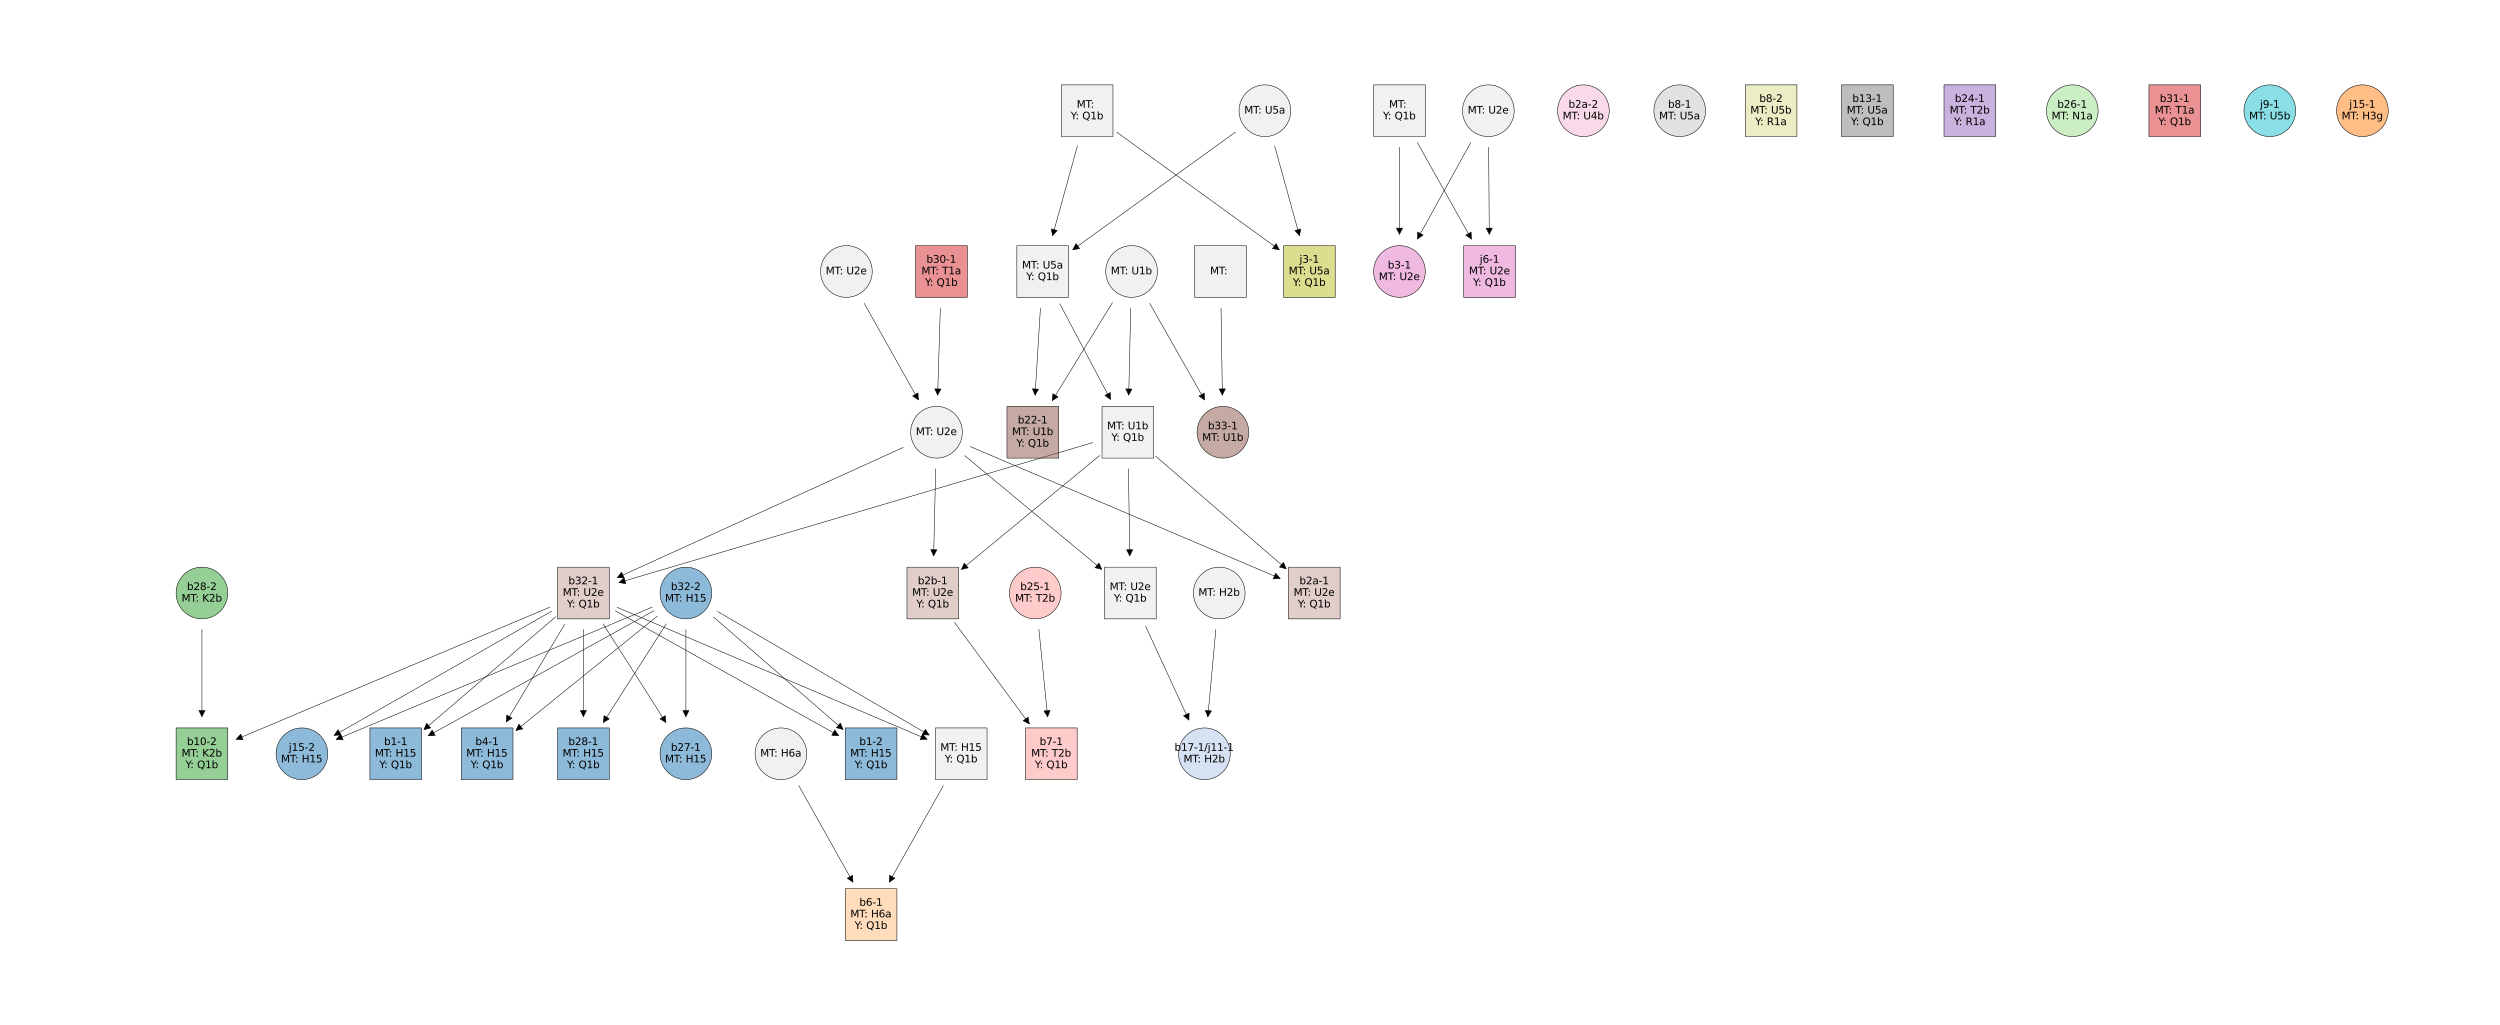 <?xml version="1.0" encoding="utf-8" standalone="no"?>
<!DOCTYPE svg PUBLIC "-//W3C//DTD SVG 1.1//EN"
  "http://www.w3.org/Graphics/SVG/1.1/DTD/svg11.dtd">
<svg xmlns:xlink="http://www.w3.org/1999/xlink" width="684pt" height="280.512pt" viewBox="0 0 684 280.512" xmlns="http://www.w3.org/2000/svg" version="1.1">
 <defs>
  <style type="text/css">*{stroke-linejoin: round; stroke-linecap: butt}</style>
 </defs>
 <g id="figure_1">
  <g id="patch_1">
   <path d="M 0 280.512 
L 684 280.512 
L 684 0 
L 0 0 
z
" style="fill: #ffffff"/>
  </g>
  <g id="axes_1">
   <g id="patch_2">
    <path d="M 55.251 172.249 
Q 55.251 184.241 55.251 196.074 
" clip-path="url(#pe408019918)" style="fill: none; stroke: #000000; stroke-width: 0.141; stroke-linecap: round"/>
    <path d="M 56.1 194.377 
L 55.251 196.074 
L 54.403 194.377 
z
" clip-path="url(#pe408019918)" style="stroke: #000000; stroke-width: 0.141; stroke-linecap: round"/>
   </g>
   <g id="patch_3">
    <path d="M 261.152 170.3 
Q 271.431 184.244 281.617 198.06 
" clip-path="url(#pe408019918)" style="fill: none; stroke: #000000; stroke-width: 0.141; stroke-linecap: round"/>
    <path d="M 281.293 196.19 
L 281.617 198.06 
L 279.927 197.197 
z
" clip-path="url(#pe408019918)" style="stroke: #000000; stroke-width: 0.141; stroke-linecap: round"/>
   </g>
   <g id="patch_4">
    <path d="M 178.437 166.111 
Q 135.137 184.241 91.982 202.31 
" clip-path="url(#pe408019918)" style="fill: none; stroke: #000000; stroke-width: 0.141; stroke-linecap: round"/>
    <path d="M 93.875 202.437 
L 91.982 202.31 
L 93.22 200.872 
z
" clip-path="url(#pe408019918)" style="stroke: #000000; stroke-width: 0.141; stroke-linecap: round"/>
   </g>
   <g id="patch_5">
    <path d="M 196.296 167.292 
Q 225.324 184.242 254.215 201.113 
" clip-path="url(#pe408019918)" style="fill: none; stroke: #000000; stroke-width: 0.141; stroke-linecap: round"/>
    <path d="M 253.178 199.525 
L 254.215 201.113 
L 252.322 200.99 
z
" clip-path="url(#pe408019918)" style="stroke: #000000; stroke-width: 0.141; stroke-linecap: round"/>
   </g>
   <g id="patch_6">
    <path d="M 178.913 167.096 
Q 147.97 184.242 117.167 201.311 
" clip-path="url(#pe408019918)" style="fill: none; stroke: #000000; stroke-width: 0.141; stroke-linecap: round"/>
    <path d="M 119.062 201.23 
L 117.167 201.311 
L 118.24 199.746 
z
" clip-path="url(#pe408019918)" style="stroke: #000000; stroke-width: 0.141; stroke-linecap: round"/>
   </g>
   <g id="patch_7">
    <path d="M 187.66 172.249 
Q 187.66 184.241 187.66 196.074 
" clip-path="url(#pe408019918)" style="fill: none; stroke: #000000; stroke-width: 0.141; stroke-linecap: round"/>
    <path d="M 188.509 194.377 
L 187.66 196.074 
L 186.811 194.377 
z
" clip-path="url(#pe408019918)" style="stroke: #000000; stroke-width: 0.141; stroke-linecap: round"/>
   </g>
   <g id="patch_8">
    <path d="M 182.285 170.681 
Q 173.643 184.24 165.085 197.666 
" clip-path="url(#pe408019918)" style="fill: none; stroke: #000000; stroke-width: 0.141; stroke-linecap: round"/>
    <path d="M 166.713 196.691 
L 165.085 197.666 
L 165.282 195.779 
z
" clip-path="url(#pe408019918)" style="stroke: #000000; stroke-width: 0.141; stroke-linecap: round"/>
   </g>
   <g id="patch_9">
    <path d="M 179.883 168.539 
Q 160.467 184.243 141.174 199.847 
" clip-path="url(#pe408019918)" style="fill: none; stroke: #000000; stroke-width: 0.141; stroke-linecap: round"/>
    <path d="M 143.027 199.439 
L 141.174 199.847 
L 141.96 198.12 
z
" clip-path="url(#pe408019918)" style="stroke: #000000; stroke-width: 0.141; stroke-linecap: round"/>
   </g>
   <g id="patch_10">
    <path d="M 195.209 168.802 
Q 212.993 184.241 230.657 199.576 
" clip-path="url(#pe408019918)" style="fill: none; stroke: #000000; stroke-width: 0.141; stroke-linecap: round"/>
    <path d="M 229.932 197.822 
L 230.657 199.576 
L 228.82 199.104 
z
" clip-path="url(#pe408019918)" style="stroke: #000000; stroke-width: 0.141; stroke-linecap: round"/>
   </g>
   <g id="patch_11">
    <path d="M 150.94 167.209 
Q 121.119 184.241 91.434 201.194 
" clip-path="url(#pe408019918)" style="fill: none; stroke: #000000; stroke-width: 0.141; stroke-linecap: round"/>
    <path d="M 93.329 201.089 
L 91.434 201.194 
L 92.487 199.616 
z
" clip-path="url(#pe408019918)" style="stroke: #000000; stroke-width: 0.141; stroke-linecap: round"/>
   </g>
   <g id="patch_12">
    <path d="M 168.355 167.128 
Q 198.978 184.243 229.464 201.281 
" clip-path="url(#pe408019918)" style="fill: none; stroke: #000000; stroke-width: 0.141; stroke-linecap: round"/>
    <path d="M 228.397 199.712 
L 229.464 201.281 
L 227.569 201.193 
z
" clip-path="url(#pe408019918)" style="stroke: #000000; stroke-width: 0.141; stroke-linecap: round"/>
   </g>
   <g id="patch_13">
    <path d="M 168.825 166.164 
Q 211.303 184.241 253.636 202.256 
" clip-path="url(#pe408019918)" style="fill: none; stroke: #000000; stroke-width: 0.141; stroke-linecap: round"/>
    <path d="M 252.407 200.81 
L 253.636 202.256 
L 251.742 202.372 
z
" clip-path="url(#pe408019918)" style="stroke: #000000; stroke-width: 0.141; stroke-linecap: round"/>
   </g>
   <g id="patch_14">
    <path d="M 150.409 166.132 
Q 107.438 184.242 64.611 202.29 
" clip-path="url(#pe408019918)" style="fill: none; stroke: #000000; stroke-width: 0.141; stroke-linecap: round"/>
    <path d="M 66.505 202.412 
L 64.611 202.29 
L 65.846 200.849 
z
" clip-path="url(#pe408019918)" style="stroke: #000000; stroke-width: 0.141; stroke-linecap: round"/>
   </g>
   <g id="patch_15">
    <path d="M 152.031 168.754 
Q 133.952 184.242 115.993 199.628 
" clip-path="url(#pe408019918)" style="fill: none; stroke: #000000; stroke-width: 0.141; stroke-linecap: round"/>
    <path d="M 117.834 199.168 
L 115.993 199.628 
L 116.73 197.879 
z
" clip-path="url(#pe408019918)" style="stroke: #000000; stroke-width: 0.141; stroke-linecap: round"/>
   </g>
   <g id="patch_16">
    <path d="M 159.624 172.249 
Q 159.624 184.241 159.624 196.074 
" clip-path="url(#pe408019918)" style="fill: none; stroke: #000000; stroke-width: 0.141; stroke-linecap: round"/>
    <path d="M 160.473 194.377 
L 159.624 196.074 
L 158.776 194.377 
z
" clip-path="url(#pe408019918)" style="stroke: #000000; stroke-width: 0.141; stroke-linecap: round"/>
   </g>
   <g id="patch_17">
    <path d="M 154.486 170.826 
Q 146.451 184.241 138.496 197.521 
" clip-path="url(#pe408019918)" style="fill: none; stroke: #000000; stroke-width: 0.141; stroke-linecap: round"/>
    <path d="M 140.096 196.501 
L 138.496 197.521 
L 138.64 195.629 
z
" clip-path="url(#pe408019918)" style="stroke: #000000; stroke-width: 0.141; stroke-linecap: round"/>
   </g>
   <g id="patch_18">
    <path d="M 164.999 170.681 
Q 173.641 184.24 182.199 197.666 
" clip-path="url(#pe408019918)" style="fill: none; stroke: #000000; stroke-width: 0.141; stroke-linecap: round"/>
    <path d="M 182.002 195.779 
L 182.199 197.666 
L 180.571 196.691 
z
" clip-path="url(#pe408019918)" style="stroke: #000000; stroke-width: 0.141; stroke-linecap: round"/>
   </g>
   <g id="patch_19">
    <path d="M 284.246 172.201 
Q 285.448 184.242 286.634 196.127 
" clip-path="url(#pe408019918)" style="fill: none; stroke: #000000; stroke-width: 0.141; stroke-linecap: round"/>
    <path d="M 287.31 194.354 
L 286.634 196.127 
L 285.621 194.523 
z
" clip-path="url(#pe408019918)" style="stroke: #000000; stroke-width: 0.141; stroke-linecap: round"/>
   </g>
   <g id="patch_20">
    <path d="M 382.894 40.293 
Q 382.894 52.284 382.894 64.117 
" clip-path="url(#pe408019918)" style="fill: none; stroke: #000000; stroke-width: 0.141; stroke-linecap: round"/>
    <path d="M 383.743 62.42 
L 382.894 64.117 
L 382.046 62.42 
z
" clip-path="url(#pe408019918)" style="stroke: #000000; stroke-width: 0.141; stroke-linecap: round"/>
   </g>
   <g id="patch_21">
    <path d="M 387.784 39.015 
Q 395.222 52.284 402.584 65.415 
" clip-path="url(#pe408019918)" style="fill: none; stroke: #000000; stroke-width: 0.141; stroke-linecap: round"/>
    <path d="M 402.494 63.519 
L 402.584 65.415 
L 401.014 64.349 
z
" clip-path="url(#pe408019918)" style="stroke: #000000; stroke-width: 0.141; stroke-linecap: round"/>
   </g>
   <g id="patch_22">
    <path d="M 402.377 39.042 
Q 395.055 52.283 387.81 65.386 
" clip-path="url(#pe408019918)" style="fill: none; stroke: #000000; stroke-width: 0.141; stroke-linecap: round"/>
    <path d="M 389.374 64.312 
L 387.81 65.386 
L 387.889 63.491 
z
" clip-path="url(#pe408019918)" style="stroke: #000000; stroke-width: 0.141; stroke-linecap: round"/>
   </g>
   <g id="patch_23">
    <path d="M 407.291 40.293 
Q 407.383 52.284 407.474 64.118 
" clip-path="url(#pe408019918)" style="fill: none; stroke: #000000; stroke-width: 0.141; stroke-linecap: round"/>
    <path d="M 408.31 62.414 
L 407.474 64.118 
L 406.613 62.427 
z
" clip-path="url(#pe408019918)" style="stroke: #000000; stroke-width: 0.141; stroke-linecap: round"/>
   </g>
   <g id="patch_24">
    <path d="M 258.095 214.957 
Q 250.657 228.225 243.296 241.356 
" clip-path="url(#pe408019918)" style="fill: none; stroke: #000000; stroke-width: 0.141; stroke-linecap: round"/>
    <path d="M 244.866 240.291 
L 243.296 241.356 
L 243.386 239.461 
z
" clip-path="url(#pe408019918)" style="stroke: #000000; stroke-width: 0.141; stroke-linecap: round"/>
   </g>
   <g id="patch_25">
    <path d="M 218.559 214.957 
Q 225.997 228.225 233.358 241.356 
" clip-path="url(#pe408019918)" style="fill: none; stroke: #000000; stroke-width: 0.141; stroke-linecap: round"/>
    <path d="M 233.269 239.461 
L 233.358 241.356 
L 231.788 240.291 
z
" clip-path="url(#pe408019918)" style="stroke: #000000; stroke-width: 0.141; stroke-linecap: round"/>
   </g>
   <g id="patch_26">
    <path d="M 334.073 84.278 
Q 334.257 96.27 334.439 108.103 
" clip-path="url(#pe408019918)" style="fill: none; stroke: #000000; stroke-width: 0.141; stroke-linecap: round"/>
    <path d="M 335.261 106.393 
L 334.439 108.103 
L 333.564 106.419 
z
" clip-path="url(#pe408019918)" style="stroke: #000000; stroke-width: 0.141; stroke-linecap: round"/>
   </g>
   <g id="patch_27">
    <path d="M 313.446 171.331 
Q 319.395 184.243 325.279 197.011 
" clip-path="url(#pe408019918)" style="fill: none; stroke: #000000; stroke-width: 0.141; stroke-linecap: round"/>
    <path d="M 325.339 195.115 
L 325.279 197.011 
L 323.798 195.825 
z
" clip-path="url(#pe408019918)" style="stroke: #000000; stroke-width: 0.141; stroke-linecap: round"/>
   </g>
   <g id="patch_28">
    <path d="M 332.664 172.206 
Q 331.555 184.242 330.46 196.12 
" clip-path="url(#pe408019918)" style="fill: none; stroke: #000000; stroke-width: 0.141; stroke-linecap: round"/>
    <path d="M 331.461 194.508 
L 330.46 196.12 
L 329.771 194.352 
z
" clip-path="url(#pe408019918)" style="stroke: #000000; stroke-width: 0.141; stroke-linecap: round"/>
   </g>
   <g id="patch_29">
    <path d="M 300.869 124.623 
Q 281.9 140.257 263.054 155.789 
" clip-path="url(#pe408019918)" style="fill: none; stroke: #000000; stroke-width: 0.141; stroke-linecap: round"/>
    <path d="M 264.903 155.365 
L 263.054 155.789 
L 263.824 154.055 
z
" clip-path="url(#pe408019918)" style="stroke: #000000; stroke-width: 0.141; stroke-linecap: round"/>
   </g>
   <g id="patch_30">
    <path d="M 298.998 121.094 
Q 234.107 140.255 169.367 159.372 
" clip-path="url(#pe408019918)" style="fill: none; stroke: #000000; stroke-width: 0.141; stroke-linecap: round"/>
    <path d="M 171.235 159.705 
L 169.367 159.372 
L 170.754 158.077 
z
" clip-path="url(#pe408019918)" style="stroke: #000000; stroke-width: 0.141; stroke-linecap: round"/>
   </g>
   <g id="patch_31">
    <path d="M 308.739 128.264 
Q 308.923 140.255 309.105 152.088 
" clip-path="url(#pe408019918)" style="fill: none; stroke: #000000; stroke-width: 0.141; stroke-linecap: round"/>
    <path d="M 309.928 150.379 
L 309.105 152.088 
L 308.231 150.405 
z
" clip-path="url(#pe408019918)" style="stroke: #000000; stroke-width: 0.141; stroke-linecap: round"/>
   </g>
   <g id="patch_32">
    <path d="M 316.16 124.795 
Q 334.089 140.256 351.898 155.614 
" clip-path="url(#pe408019918)" style="fill: none; stroke: #000000; stroke-width: 0.141; stroke-linecap: round"/>
    <path d="M 351.167 153.864 
L 351.898 155.614 
L 350.058 155.149 
z
" clip-path="url(#pe408019918)" style="stroke: #000000; stroke-width: 0.141; stroke-linecap: round"/>
   </g>
   <g id="patch_33">
    <path d="M 255.999 128.258 
Q 255.723 140.256 255.45 152.095 
" clip-path="url(#pe408019918)" style="fill: none; stroke: #000000; stroke-width: 0.141; stroke-linecap: round"/>
    <path d="M 256.338 150.418 
L 255.45 152.095 
L 254.641 150.379 
z
" clip-path="url(#pe408019918)" style="stroke: #000000; stroke-width: 0.141; stroke-linecap: round"/>
   </g>
   <g id="patch_34">
    <path d="M 247.129 122.407 
Q 207.928 140.255 168.872 158.038 
" clip-path="url(#pe408019918)" style="fill: none; stroke: #000000; stroke-width: 0.141; stroke-linecap: round"/>
    <path d="M 170.768 158.107 
L 168.872 158.038 
L 170.064 156.563 
z
" clip-path="url(#pe408019918)" style="stroke: #000000; stroke-width: 0.141; stroke-linecap: round"/>
   </g>
   <g id="patch_35">
    <path d="M 263.923 124.645 
Q 282.745 140.255 301.444 155.765 
" clip-path="url(#pe408019918)" style="fill: none; stroke: #000000; stroke-width: 0.141; stroke-linecap: round"/>
    <path d="M 300.679 154.028 
L 301.444 155.765 
L 299.596 155.335 
z
" clip-path="url(#pe408019918)" style="stroke: #000000; stroke-width: 0.141; stroke-linecap: round"/>
   </g>
   <g id="patch_36">
    <path d="M 265.431 122.179 
Q 307.909 140.255 350.241 158.27 
" clip-path="url(#pe408019918)" style="fill: none; stroke: #000000; stroke-width: 0.141; stroke-linecap: round"/>
    <path d="M 349.012 156.825 
L 350.241 158.27 
L 348.347 158.386 
z
" clip-path="url(#pe408019918)" style="stroke: #000000; stroke-width: 0.141; stroke-linecap: round"/>
   </g>
   <g id="patch_37">
    <path d="M 289.96 83.113 
Q 296.932 96.271 303.83 109.289 
" clip-path="url(#pe408019918)" style="fill: none; stroke: #000000; stroke-width: 0.141; stroke-linecap: round"/>
    <path d="M 303.786 107.392 
L 303.83 109.289 
L 302.286 108.187 
z
" clip-path="url(#pe408019918)" style="stroke: #000000; stroke-width: 0.141; stroke-linecap: round"/>
   </g>
   <g id="patch_38">
    <path d="M 284.666 84.257 
Q 283.928 96.268 283.2 108.122 
" clip-path="url(#pe408019918)" style="fill: none; stroke: #000000; stroke-width: 0.141; stroke-linecap: round"/>
    <path d="M 284.151 106.48 
L 283.2 108.122 
L 282.457 106.376 
z
" clip-path="url(#pe408019918)" style="stroke: #000000; stroke-width: 0.141; stroke-linecap: round"/>
   </g>
   <g id="patch_39">
    <path d="M 314.541 82.973 
Q 322.096 96.27 329.574 109.428 
" clip-path="url(#pe408019918)" style="fill: none; stroke: #000000; stroke-width: 0.141; stroke-linecap: round"/>
    <path d="M 329.473 107.534 
L 329.574 109.428 
L 327.998 108.372 
z
" clip-path="url(#pe408019918)" style="stroke: #000000; stroke-width: 0.141; stroke-linecap: round"/>
   </g>
   <g id="patch_40">
    <path d="M 309.369 84.273 
Q 309.092 96.27 308.82 108.11 
" clip-path="url(#pe408019918)" style="fill: none; stroke: #000000; stroke-width: 0.141; stroke-linecap: round"/>
    <path d="M 309.707 106.433 
L 308.82 108.11 
L 308.01 106.394 
z
" clip-path="url(#pe408019918)" style="stroke: #000000; stroke-width: 0.141; stroke-linecap: round"/>
   </g>
   <g id="patch_41">
    <path d="M 304.366 82.796 
Q 296.089 96.268 287.895 109.606 
" clip-path="url(#pe408019918)" style="fill: none; stroke: #000000; stroke-width: 0.141; stroke-linecap: round"/>
    <path d="M 289.506 108.604 
L 287.895 109.606 
L 288.061 107.716 
z
" clip-path="url(#pe408019918)" style="stroke: #000000; stroke-width: 0.141; stroke-linecap: round"/>
   </g>
   <g id="patch_42">
    <path d="M 236.461 83 
Q 243.9 96.269 251.261 109.4 
" clip-path="url(#pe408019918)" style="fill: none; stroke: #000000; stroke-width: 0.141; stroke-linecap: round"/>
    <path d="M 251.171 107.505 
L 251.261 109.4 
L 249.691 108.335 
z
" clip-path="url(#pe408019918)" style="stroke: #000000; stroke-width: 0.141; stroke-linecap: round"/>
   </g>
   <g id="patch_43">
    <path d="M 257.274 84.273 
Q 256.905 96.27 256.541 108.11 
" clip-path="url(#pe408019918)" style="fill: none; stroke: #000000; stroke-width: 0.141; stroke-linecap: round"/>
    <path d="M 257.442 106.44 
L 256.541 108.11 
L 255.745 106.387 
z
" clip-path="url(#pe408019918)" style="stroke: #000000; stroke-width: 0.141; stroke-linecap: round"/>
   </g>
   <g id="patch_44">
    <path d="M 294.774 39.933 
Q 291.359 52.286 287.986 64.487 
" clip-path="url(#pe408019918)" style="fill: none; stroke: #000000; stroke-width: 0.141; stroke-linecap: round"/>
    <path d="M 289.256 63.077 
L 287.986 64.487 
L 287.62 62.625 
z
" clip-path="url(#pe408019918)" style="stroke: #000000; stroke-width: 0.141; stroke-linecap: round"/>
   </g>
   <g id="patch_45">
    <path d="M 305.54 36.153 
Q 327.839 52.285 350.009 68.324 
" clip-path="url(#pe408019918)" style="fill: none; stroke: #000000; stroke-width: 0.141; stroke-linecap: round"/>
    <path d="M 349.131 66.641 
L 350.009 68.324 
L 348.137 68.016 
z
" clip-path="url(#pe408019918)" style="stroke: #000000; stroke-width: 0.141; stroke-linecap: round"/>
   </g>
   <g id="patch_46">
    <path d="M 337.978 36.153 
Q 315.68 52.285 293.509 68.324 
" clip-path="url(#pe408019918)" style="fill: none; stroke: #000000; stroke-width: 0.141; stroke-linecap: round"/>
    <path d="M 295.382 68.016 
L 293.509 68.324 
L 294.387 66.641 
z
" clip-path="url(#pe408019918)" style="stroke: #000000; stroke-width: 0.141; stroke-linecap: round"/>
   </g>
   <g id="patch_47">
    <path d="M 348.745 39.933 
Q 352.16 52.286 355.533 64.487 
" clip-path="url(#pe408019918)" style="fill: none; stroke: #000000; stroke-width: 0.141; stroke-linecap: round"/>
    <path d="M 355.898 62.625 
L 355.533 64.487 
L 354.263 63.077 
z
" clip-path="url(#pe408019918)" style="stroke: #000000; stroke-width: 0.141; stroke-linecap: round"/>
   </g>
   <g id="PathCollection_1">
    <defs>
     <path id="C0_0_fb3e0c3255" d="M -7.071 7.071 
L 7.071 7.071 
L 7.071 -7.071 
L -7.071 -7.071 
z
"/>
    </defs>
    <g clip-path="url(#pe408019918)">
     <use xlink:href="#C0_0_fb3e0c3255" x="255.216" y="162.249" style="fill: #c49c94; fill-opacity: 0.5; stroke: #000000; stroke-width: 0.141"/>
    </g>
    <g clip-path="url(#pe408019918)">
     <use xlink:href="#C0_0_fb3e0c3255" x="159.624" y="162.249" style="fill: #c49c94; fill-opacity: 0.5; stroke: #000000; stroke-width: 0.141"/>
    </g>
    <g clip-path="url(#pe408019918)">
     <use xlink:href="#C0_0_fb3e0c3255" x="257.581" y="74.278" style="fill: #d62728; fill-opacity: 0.5; stroke: #000000; stroke-width: 0.141"/>
    </g>
    <g clip-path="url(#pe408019918)">
     <use xlink:href="#C0_0_fb3e0c3255" x="55.251" y="206.234" style="fill: #2ca02c; fill-opacity: 0.5; stroke: #000000; stroke-width: 0.141"/>
    </g>
    <g clip-path="url(#pe408019918)">
     <use xlink:href="#C0_0_fb3e0c3255" x="287.643" y="206.234" style="fill: #ff9896; fill-opacity: 0.5; stroke: #000000; stroke-width: 0.141"/>
    </g>
    <g clip-path="url(#pe408019918)">
     <use xlink:href="#C0_0_fb3e0c3255" x="108.281" y="206.234" style="fill: #1f77b4; fill-opacity: 0.5; stroke: #000000; stroke-width: 0.141"/>
    </g>
    <g clip-path="url(#pe408019918)">
     <use xlink:href="#C0_0_fb3e0c3255" x="159.624" y="206.234" style="fill: #1f77b4; fill-opacity: 0.5; stroke: #000000; stroke-width: 0.141"/>
    </g>
    <g clip-path="url(#pe408019918)">
     <use xlink:href="#C0_0_fb3e0c3255" x="133.277" y="206.234" style="fill: #1f77b4; fill-opacity: 0.5; stroke: #000000; stroke-width: 0.141"/>
    </g>
    <g clip-path="url(#pe408019918)">
     <use xlink:href="#C0_0_fb3e0c3255" x="238.327" y="206.234" style="fill: #1f77b4; fill-opacity: 0.5; stroke: #000000; stroke-width: 0.141"/>
    </g>
    <g clip-path="url(#pe408019918)">
     <use xlink:href="#C0_0_fb3e0c3255" x="407.552" y="74.278" style="fill: #e377c2; fill-opacity: 0.5; stroke: #000000; stroke-width: 0.141"/>
    </g>
    <g clip-path="url(#pe408019918)">
     <use xlink:href="#C0_0_fb3e0c3255" x="238.327" y="250.22" style="fill: #ffbb78; fill-opacity: 0.5; stroke: #000000; stroke-width: 0.141"/>
    </g>
    <g clip-path="url(#pe408019918)">
     <use xlink:href="#C0_0_fb3e0c3255" x="359.591" y="162.249" style="fill: #c49c94; fill-opacity: 0.5; stroke: #000000; stroke-width: 0.141"/>
    </g>
    <g clip-path="url(#pe408019918)">
     <use xlink:href="#C0_0_fb3e0c3255" x="282.577" y="118.263" style="fill: #8c564b; fill-opacity: 0.5; stroke: #000000; stroke-width: 0.141"/>
    </g>
    <g clip-path="url(#pe408019918)">
     <use xlink:href="#C0_0_fb3e0c3255" x="358.24" y="74.278" style="fill: #bcbd22; fill-opacity: 0.5; stroke: #000000; stroke-width: 0.141"/>
    </g>
    <g clip-path="url(#pe408019918)">
     <use xlink:href="#C0_0_fb3e0c3255" x="484.566" y="30.292" style="fill: #dbdb8d; fill-opacity: 0.5; stroke: #000000; stroke-width: 0.141"/>
    </g>
    <g clip-path="url(#pe408019918)">
     <use xlink:href="#C0_0_fb3e0c3255" x="510.913" y="30.292" style="fill: #7f7f7f; fill-opacity: 0.5; stroke: #000000; stroke-width: 0.141"/>
    </g>
    <g clip-path="url(#pe408019918)">
     <use xlink:href="#C0_0_fb3e0c3255" x="538.949" y="30.292" style="fill: #9467bd; fill-opacity: 0.5; stroke: #000000; stroke-width: 0.141"/>
    </g>
    <g clip-path="url(#pe408019918)">
     <use xlink:href="#C0_0_fb3e0c3255" x="595.021" y="30.292" style="fill: #d62728; fill-opacity: 0.5; stroke: #000000; stroke-width: 0.141"/>
    </g>
   </g>
   <g id="PathCollection_2">
    <defs>
     <path id="C1_0_20c8c76322" d="M 0 7.071 
C 1.875 7.071 3.674 6.326 5 5 
C 6.326 3.674 7.071 1.875 7.071 -0 
C 7.071 -1.875 6.326 -3.674 5 -5 
C 3.674 -6.326 1.875 -7.071 0 -7.071 
C -1.875 -7.071 -3.674 -6.326 -5 -5 
C -6.326 -3.674 -7.071 -1.875 -7.071 0 
C -7.071 1.875 -6.326 3.674 -5 5 
C -3.674 6.326 -1.875 7.071 0 7.071 
z
"/>
    </defs>
    <g clip-path="url(#pe408019918)">
     <use xlink:href="#C1_0_20c8c76322" x="55.251" y="162.249" style="fill: #2ca02c; fill-opacity: 0.5; stroke: #000000; stroke-width: 0.141"/>
    </g>
    <g clip-path="url(#pe408019918)">
     <use xlink:href="#C1_0_20c8c76322" x="187.66" y="162.249" style="fill: #1f77b4; fill-opacity: 0.5; stroke: #000000; stroke-width: 0.141"/>
    </g>
    <g clip-path="url(#pe408019918)">
     <use xlink:href="#C1_0_20c8c76322" x="283.252" y="162.249" style="fill: #ff9896; fill-opacity: 0.5; stroke: #000000; stroke-width: 0.141"/>
    </g>
    <g clip-path="url(#pe408019918)">
     <use xlink:href="#C1_0_20c8c76322" x="82.61" y="206.234" style="fill: #1f77b4; fill-opacity: 0.5; stroke: #000000; stroke-width: 0.141"/>
    </g>
    <g clip-path="url(#pe408019918)">
     <use xlink:href="#C1_0_20c8c76322" x="187.66" y="206.234" style="fill: #1f77b4; fill-opacity: 0.5; stroke: #000000; stroke-width: 0.141"/>
    </g>
    <g clip-path="url(#pe408019918)">
     <use xlink:href="#C1_0_20c8c76322" x="382.894" y="74.278" style="fill: #e377c2; fill-opacity: 0.5; stroke: #000000; stroke-width: 0.141"/>
    </g>
    <g clip-path="url(#pe408019918)">
     <use xlink:href="#C1_0_20c8c76322" x="334.595" y="118.263" style="fill: #8c564b; fill-opacity: 0.5; stroke: #000000; stroke-width: 0.141"/>
    </g>
    <g clip-path="url(#pe408019918)">
     <use xlink:href="#C1_0_20c8c76322" x="329.528" y="206.234" style="fill: #aec7e8; fill-opacity: 0.5; stroke: #000000; stroke-width: 0.141"/>
    </g>
    <g clip-path="url(#pe408019918)">
     <use xlink:href="#C1_0_20c8c76322" x="433.224" y="30.292" style="fill: #f7b6d2; fill-opacity: 0.5; stroke: #000000; stroke-width: 0.141"/>
    </g>
    <g clip-path="url(#pe408019918)">
     <use xlink:href="#C1_0_20c8c76322" x="459.571" y="30.292" style="fill: #c7c7c7; fill-opacity: 0.5; stroke: #000000; stroke-width: 0.141"/>
    </g>
    <g clip-path="url(#pe408019918)">
     <use xlink:href="#C1_0_20c8c76322" x="566.985" y="30.292" style="fill: #98df8a; fill-opacity: 0.5; stroke: #000000; stroke-width: 0.141"/>
    </g>
    <g clip-path="url(#pe408019918)">
     <use xlink:href="#C1_0_20c8c76322" x="621.03" y="30.292" style="fill: #17becf; fill-opacity: 0.5; stroke: #000000; stroke-width: 0.141"/>
    </g>
    <g clip-path="url(#pe408019918)">
     <use xlink:href="#C1_0_20c8c76322" x="646.364" y="30.292" style="fill: #ff7f0e; fill-opacity: 0.5; stroke: #000000; stroke-width: 0.141"/>
    </g>
   </g>
   <g id="PathCollection_3">
    <path d="M 375.823 37.363 
L 389.965 37.363 
L 389.965 23.221 
L 375.823 23.221 
z
" clip-path="url(#pe408019918)" style="fill: #e5e5e5; fill-opacity: 0.5; stroke: #000000; stroke-width: 0.141"/>
    <path d="M 255.914 213.305 
L 270.056 213.305 
L 270.056 199.163 
L 255.914 199.163 
z
" clip-path="url(#pe408019918)" style="fill: #e5e5e5; fill-opacity: 0.5; stroke: #000000; stroke-width: 0.141"/>
    <path d="M 326.848 81.349 
L 340.99 81.349 
L 340.99 67.207 
L 326.848 67.207 
z
" clip-path="url(#pe408019918)" style="fill: #e5e5e5; fill-opacity: 0.5; stroke: #000000; stroke-width: 0.141"/>
    <path d="M 302.19 169.32 
L 316.332 169.32 
L 316.332 155.178 
L 302.19 155.178 
z
" clip-path="url(#pe408019918)" style="fill: #e5e5e5; fill-opacity: 0.5; stroke: #000000; stroke-width: 0.141"/>
    <path d="M 301.515 125.334 
L 315.657 125.334 
L 315.657 111.192 
L 301.515 111.192 
z
" clip-path="url(#pe408019918)" style="fill: #e5e5e5; fill-opacity: 0.5; stroke: #000000; stroke-width: 0.141"/>
    <path d="M 278.208 81.349 
L 292.35 81.349 
L 292.35 67.207 
L 278.208 67.207 
z
" clip-path="url(#pe408019918)" style="fill: #e5e5e5; fill-opacity: 0.5; stroke: #000000; stroke-width: 0.141"/>
    <path d="M 290.368 37.363 
L 304.51 37.363 
L 304.51 23.221 
L 290.368 23.221 
z
" clip-path="url(#pe408019918)" style="fill: #e5e5e5; fill-opacity: 0.5; stroke: #000000; stroke-width: 0.141"/>
   </g>
   <g id="PathCollection_4">
    <defs>
     <path id="C2_0_5d2bff39ef" d="M 0 7.071 
C 1.875 7.071 3.674 6.326 5 5 
C 6.326 3.674 7.071 1.875 7.071 -0 
C 7.071 -1.875 6.326 -3.674 5 -5 
C 3.674 -6.326 1.875 -7.071 0 -7.071 
C -1.875 -7.071 -3.674 -6.326 -5 -5 
C -6.326 -3.674 -7.071 -1.875 -7.071 0 
C -7.071 1.875 -6.326 3.674 -5 5 
C -3.674 6.326 -1.875 7.071 0 7.071 
z
"/>
    </defs>
    <g clip-path="url(#pe408019918)">
     <use xlink:href="#C2_0_5d2bff39ef" x="407.214" y="30.292" style="fill: #e5e5e5; fill-opacity: 0.5; stroke: #000000; stroke-width: 0.141"/>
    </g>
    <g clip-path="url(#pe408019918)">
     <use xlink:href="#C2_0_5d2bff39ef" x="213.669" y="206.234" style="fill: #e5e5e5; fill-opacity: 0.5; stroke: #000000; stroke-width: 0.141"/>
    </g>
    <g clip-path="url(#pe408019918)">
     <use xlink:href="#C2_0_5d2bff39ef" x="333.582" y="162.249" style="fill: #e5e5e5; fill-opacity: 0.5; stroke: #000000; stroke-width: 0.141"/>
    </g>
    <g clip-path="url(#pe408019918)">
     <use xlink:href="#C2_0_5d2bff39ef" x="256.23" y="118.263" style="fill: #e5e5e5; fill-opacity: 0.5; stroke: #000000; stroke-width: 0.141"/>
    </g>
    <g clip-path="url(#pe408019918)">
     <use xlink:href="#C2_0_5d2bff39ef" x="309.599" y="74.278" style="fill: #e5e5e5; fill-opacity: 0.5; stroke: #000000; stroke-width: 0.141"/>
    </g>
    <g clip-path="url(#pe408019918)">
     <use xlink:href="#C2_0_5d2bff39ef" x="231.572" y="74.278" style="fill: #e5e5e5; fill-opacity: 0.5; stroke: #000000; stroke-width: 0.141"/>
    </g>
    <g clip-path="url(#pe408019918)">
     <use xlink:href="#C2_0_5d2bff39ef" x="346.079" y="30.292" style="fill: #e5e5e5; fill-opacity: 0.5; stroke: #000000; stroke-width: 0.141"/>
    </g>
   </g>
   <g id="text_1">
    <g clip-path="url(#pe408019918)">
     <!-- b28-2 -->
     <g transform="translate(51.144 161.446) scale(0.028 -0.028)">
      <defs>
       <path id="DejaVuSans-62" d="M 3116 1747 
Q 3116 2381 2855 2742 
Q 2594 3103 2138 3103 
Q 1681 3103 1420 2742 
Q 1159 2381 1159 1747 
Q 1159 1113 1420 752 
Q 1681 391 2138 391 
Q 2594 391 2855 752 
Q 3116 1113 3116 1747 
z
M 1159 2969 
Q 1341 3281 1617 3432 
Q 1894 3584 2278 3584 
Q 2916 3584 3314 3078 
Q 3713 2572 3713 1747 
Q 3713 922 3314 415 
Q 2916 -91 2278 -91 
Q 1894 -91 1617 61 
Q 1341 213 1159 525 
L 1159 0 
L 581 0 
L 581 4863 
L 1159 4863 
L 1159 2969 
z
" transform="scale(0.016)"/>
       <path id="DejaVuSans-32" d="M 1228 531 
L 3431 531 
L 3431 0 
L 469 0 
L 469 531 
Q 828 903 1448 1529 
Q 2069 2156 2228 2338 
Q 2531 2678 2651 2914 
Q 2772 3150 2772 3378 
Q 2772 3750 2511 3984 
Q 2250 4219 1831 4219 
Q 1534 4219 1204 4116 
Q 875 4013 500 3803 
L 500 4441 
Q 881 4594 1212 4672 
Q 1544 4750 1819 4750 
Q 2544 4750 2975 4387 
Q 3406 4025 3406 3419 
Q 3406 3131 3298 2873 
Q 3191 2616 2906 2266 
Q 2828 2175 2409 1742 
Q 1991 1309 1228 531 
z
" transform="scale(0.016)"/>
       <path id="DejaVuSans-38" d="M 2034 2216 
Q 1584 2216 1326 1975 
Q 1069 1734 1069 1313 
Q 1069 891 1326 650 
Q 1584 409 2034 409 
Q 2484 409 2743 651 
Q 3003 894 3003 1313 
Q 3003 1734 2745 1975 
Q 2488 2216 2034 2216 
z
M 1403 2484 
Q 997 2584 770 2862 
Q 544 3141 544 3541 
Q 544 4100 942 4425 
Q 1341 4750 2034 4750 
Q 2731 4750 3128 4425 
Q 3525 4100 3525 3541 
Q 3525 3141 3298 2862 
Q 3072 2584 2669 2484 
Q 3125 2378 3379 2068 
Q 3634 1759 3634 1313 
Q 3634 634 3220 271 
Q 2806 -91 2034 -91 
Q 1263 -91 848 271 
Q 434 634 434 1313 
Q 434 1759 690 2068 
Q 947 2378 1403 2484 
z
M 1172 3481 
Q 1172 3119 1398 2916 
Q 1625 2713 2034 2713 
Q 2441 2713 2670 2916 
Q 2900 3119 2900 3481 
Q 2900 3844 2670 4047 
Q 2441 4250 2034 4250 
Q 1625 4250 1398 4047 
Q 1172 3844 1172 3481 
z
" transform="scale(0.016)"/>
       <path id="DejaVuSans-2d" d="M 313 2009 
L 1997 2009 
L 1997 1497 
L 313 1497 
L 313 2009 
z
" transform="scale(0.016)"/>
      </defs>
      <use xlink:href="#DejaVuSans-62"/>
      <use xlink:href="#DejaVuSans-32" transform="translate(63.477 0)"/>
      <use xlink:href="#DejaVuSans-38" transform="translate(127.1 0)"/>
      <use xlink:href="#DejaVuSans-2d" transform="translate(190.723 0)"/>
      <use xlink:href="#DejaVuSans-32" transform="translate(226.807 0)"/>
     </g>
    </g>
    <g clip-path="url(#pe408019918)">
     <!-- MT: K2b -->
     <g transform="translate(49.672 164.613) scale(0.028 -0.028)">
      <defs>
       <path id="DejaVuSans-4d" d="M 628 4666 
L 1569 4666 
L 2759 1491 
L 3956 4666 
L 4897 4666 
L 4897 0 
L 4281 0 
L 4281 4097 
L 3078 897 
L 2444 897 
L 1241 4097 
L 1241 0 
L 628 0 
L 628 4666 
z
" transform="scale(0.016)"/>
       <path id="DejaVuSans-54" d="M -19 4666 
L 3928 4666 
L 3928 4134 
L 2272 4134 
L 2272 0 
L 1638 0 
L 1638 4134 
L -19 4134 
L -19 4666 
z
" transform="scale(0.016)"/>
       <path id="DejaVuSans-3a" d="M 750 794 
L 1409 794 
L 1409 0 
L 750 0 
L 750 794 
z
M 750 3309 
L 1409 3309 
L 1409 2516 
L 750 2516 
L 750 3309 
z
" transform="scale(0.016)"/>
       <path id="DejaVuSans-20" transform="scale(0.016)"/>
       <path id="DejaVuSans-4b" d="M 628 4666 
L 1259 4666 
L 1259 2694 
L 3353 4666 
L 4166 4666 
L 1850 2491 
L 4331 0 
L 3500 0 
L 1259 2247 
L 1259 0 
L 628 0 
L 628 4666 
z
" transform="scale(0.016)"/>
      </defs>
      <use xlink:href="#DejaVuSans-4d"/>
      <use xlink:href="#DejaVuSans-54" transform="translate(86.279 0)"/>
      <use xlink:href="#DejaVuSans-3a" transform="translate(136.363 0)"/>
      <use xlink:href="#DejaVuSans-20" transform="translate(170.055 0)"/>
      <use xlink:href="#DejaVuSans-4b" transform="translate(201.842 0)"/>
      <use xlink:href="#DejaVuSans-32" transform="translate(267.418 0)"/>
      <use xlink:href="#DejaVuSans-62" transform="translate(331.041 0)"/>
     </g>
    </g>
   </g>
   <g id="text_2">
    <g clip-path="url(#pe408019918)">
     <!-- b2b-1 -->
     <g transform="translate(251.111 159.862) scale(0.028 -0.028)">
      <defs>
       <path id="DejaVuSans-31" d="M 794 531 
L 1825 531 
L 1825 4091 
L 703 3866 
L 703 4441 
L 1819 4666 
L 2450 4666 
L 2450 531 
L 3481 531 
L 3481 0 
L 794 0 
L 794 531 
z
" transform="scale(0.016)"/>
      </defs>
      <use xlink:href="#DejaVuSans-62"/>
      <use xlink:href="#DejaVuSans-32" transform="translate(63.477 0)"/>
      <use xlink:href="#DejaVuSans-62" transform="translate(127.1 0)"/>
      <use xlink:href="#DejaVuSans-2d" transform="translate(190.576 0)"/>
      <use xlink:href="#DejaVuSans-31" transform="translate(226.66 0)"/>
     </g>
    </g>
    <g clip-path="url(#pe408019918)">
     <!-- MT: U2e -->
     <g transform="translate(249.557 163.029) scale(0.028 -0.028)">
      <defs>
       <path id="DejaVuSans-55" d="M 556 4666 
L 1191 4666 
L 1191 1831 
Q 1191 1081 1462 751 
Q 1734 422 2344 422 
Q 2950 422 3222 751 
Q 3494 1081 3494 1831 
L 3494 4666 
L 4128 4666 
L 4128 1753 
Q 4128 841 3676 375 
Q 3225 -91 2344 -91 
Q 1459 -91 1007 375 
Q 556 841 556 1753 
L 556 4666 
z
" transform="scale(0.016)"/>
       <path id="DejaVuSans-65" d="M 3597 1894 
L 3597 1613 
L 953 1613 
Q 991 1019 1311 708 
Q 1631 397 2203 397 
Q 2534 397 2845 478 
Q 3156 559 3463 722 
L 3463 178 
Q 3153 47 2828 -22 
Q 2503 -91 2169 -91 
Q 1331 -91 842 396 
Q 353 884 353 1716 
Q 353 2575 817 3079 
Q 1281 3584 2069 3584 
Q 2775 3584 3186 3129 
Q 3597 2675 3597 1894 
z
M 3022 2063 
Q 3016 2534 2758 2815 
Q 2500 3097 2075 3097 
Q 1594 3097 1305 2825 
Q 1016 2553 972 2059 
L 3022 2063 
z
" transform="scale(0.016)"/>
      </defs>
      <use xlink:href="#DejaVuSans-4d"/>
      <use xlink:href="#DejaVuSans-54" transform="translate(86.279 0)"/>
      <use xlink:href="#DejaVuSans-3a" transform="translate(136.363 0)"/>
      <use xlink:href="#DejaVuSans-20" transform="translate(170.055 0)"/>
      <use xlink:href="#DejaVuSans-55" transform="translate(201.842 0)"/>
      <use xlink:href="#DejaVuSans-32" transform="translate(275.035 0)"/>
      <use xlink:href="#DejaVuSans-65" transform="translate(338.658 0)"/>
     </g>
    </g>
    <g clip-path="url(#pe408019918)">
     <!-- Y: Q1b -->
     <g transform="translate(250.703 166.196) scale(0.028 -0.028)">
      <defs>
       <path id="DejaVuSans-59" d="M -13 4666 
L 666 4666 
L 1959 2747 
L 3244 4666 
L 3922 4666 
L 2272 2222 
L 2272 0 
L 1638 0 
L 1638 2222 
L -13 4666 
z
" transform="scale(0.016)"/>
       <path id="DejaVuSans-51" d="M 2522 4238 
Q 1834 4238 1429 3725 
Q 1025 3213 1025 2328 
Q 1025 1447 1429 934 
Q 1834 422 2522 422 
Q 3209 422 3611 934 
Q 4013 1447 4013 2328 
Q 4013 3213 3611 3725 
Q 3209 4238 2522 4238 
z
M 3406 84 
L 4238 -825 
L 3475 -825 
L 2784 -78 
Q 2681 -84 2626 -87 
Q 2572 -91 2522 -91 
Q 1538 -91 948 567 
Q 359 1225 359 2328 
Q 359 3434 948 4092 
Q 1538 4750 2522 4750 
Q 3503 4750 4090 4092 
Q 4678 3434 4678 2328 
Q 4678 1516 4351 937 
Q 4025 359 3406 84 
z
" transform="scale(0.016)"/>
      </defs>
      <use xlink:href="#DejaVuSans-59"/>
      <use xlink:href="#DejaVuSans-3a" transform="translate(47.834 0)"/>
      <use xlink:href="#DejaVuSans-20" transform="translate(81.525 0)"/>
      <use xlink:href="#DejaVuSans-51" transform="translate(113.312 0)"/>
      <use xlink:href="#DejaVuSans-31" transform="translate(192.023 0)"/>
      <use xlink:href="#DejaVuSans-62" transform="translate(255.646 0)"/>
     </g>
    </g>
   </g>
   <g id="text_3">
    <g clip-path="url(#pe408019918)">
     <!-- b32-2 -->
     <g transform="translate(183.553 161.446) scale(0.028 -0.028)">
      <defs>
       <path id="DejaVuSans-33" d="M 2597 2516 
Q 3050 2419 3304 2112 
Q 3559 1806 3559 1356 
Q 3559 666 3084 287 
Q 2609 -91 1734 -91 
Q 1441 -91 1130 -33 
Q 819 25 488 141 
L 488 750 
Q 750 597 1062 519 
Q 1375 441 1716 441 
Q 2309 441 2620 675 
Q 2931 909 2931 1356 
Q 2931 1769 2642 2001 
Q 2353 2234 1838 2234 
L 1294 2234 
L 1294 2753 
L 1863 2753 
Q 2328 2753 2575 2939 
Q 2822 3125 2822 3475 
Q 2822 3834 2567 4026 
Q 2313 4219 1838 4219 
Q 1578 4219 1281 4162 
Q 984 4106 628 3988 
L 628 4550 
Q 988 4650 1302 4700 
Q 1616 4750 1894 4750 
Q 2613 4750 3031 4423 
Q 3450 4097 3450 3541 
Q 3450 3153 3228 2886 
Q 3006 2619 2597 2516 
z
" transform="scale(0.016)"/>
      </defs>
      <use xlink:href="#DejaVuSans-62"/>
      <use xlink:href="#DejaVuSans-33" transform="translate(63.477 0)"/>
      <use xlink:href="#DejaVuSans-32" transform="translate(127.1 0)"/>
      <use xlink:href="#DejaVuSans-2d" transform="translate(190.723 0)"/>
      <use xlink:href="#DejaVuSans-32" transform="translate(226.807 0)"/>
     </g>
    </g>
    <g clip-path="url(#pe408019918)">
     <!-- MT: H15 -->
     <g transform="translate(181.943 164.613) scale(0.028 -0.028)">
      <defs>
       <path id="DejaVuSans-48" d="M 628 4666 
L 1259 4666 
L 1259 2753 
L 3553 2753 
L 3553 4666 
L 4184 4666 
L 4184 0 
L 3553 0 
L 3553 2222 
L 1259 2222 
L 1259 0 
L 628 0 
L 628 4666 
z
" transform="scale(0.016)"/>
       <path id="DejaVuSans-35" d="M 691 4666 
L 3169 4666 
L 3169 4134 
L 1269 4134 
L 1269 2991 
Q 1406 3038 1543 3061 
Q 1681 3084 1819 3084 
Q 2600 3084 3056 2656 
Q 3513 2228 3513 1497 
Q 3513 744 3044 326 
Q 2575 -91 1722 -91 
Q 1428 -91 1123 -41 
Q 819 9 494 109 
L 494 744 
Q 775 591 1075 516 
Q 1375 441 1709 441 
Q 2250 441 2565 725 
Q 2881 1009 2881 1497 
Q 2881 1984 2565 2268 
Q 2250 2553 1709 2553 
Q 1456 2553 1204 2497 
Q 953 2441 691 2322 
L 691 4666 
z
" transform="scale(0.016)"/>
      </defs>
      <use xlink:href="#DejaVuSans-4d"/>
      <use xlink:href="#DejaVuSans-54" transform="translate(86.279 0)"/>
      <use xlink:href="#DejaVuSans-3a" transform="translate(136.363 0)"/>
      <use xlink:href="#DejaVuSans-20" transform="translate(170.055 0)"/>
      <use xlink:href="#DejaVuSans-48" transform="translate(201.842 0)"/>
      <use xlink:href="#DejaVuSans-31" transform="translate(277.037 0)"/>
      <use xlink:href="#DejaVuSans-35" transform="translate(340.66 0)"/>
     </g>
    </g>
   </g>
   <g id="text_4">
    <g clip-path="url(#pe408019918)">
     <!-- b32-1 -->
     <g transform="translate(155.517 159.862) scale(0.028 -0.028)">
      <use xlink:href="#DejaVuSans-62"/>
      <use xlink:href="#DejaVuSans-33" transform="translate(63.477 0)"/>
      <use xlink:href="#DejaVuSans-32" transform="translate(127.1 0)"/>
      <use xlink:href="#DejaVuSans-2d" transform="translate(190.723 0)"/>
      <use xlink:href="#DejaVuSans-31" transform="translate(226.807 0)"/>
     </g>
    </g>
    <g clip-path="url(#pe408019918)">
     <!-- MT: U2e -->
     <g transform="translate(153.965 163.029) scale(0.028 -0.028)">
      <use xlink:href="#DejaVuSans-4d"/>
      <use xlink:href="#DejaVuSans-54" transform="translate(86.279 0)"/>
      <use xlink:href="#DejaVuSans-3a" transform="translate(136.363 0)"/>
      <use xlink:href="#DejaVuSans-20" transform="translate(170.055 0)"/>
      <use xlink:href="#DejaVuSans-55" transform="translate(201.842 0)"/>
      <use xlink:href="#DejaVuSans-32" transform="translate(275.035 0)"/>
      <use xlink:href="#DejaVuSans-65" transform="translate(338.658 0)"/>
     </g>
    </g>
    <g clip-path="url(#pe408019918)">
     <!-- Y: Q1b -->
     <g transform="translate(155.111 166.196) scale(0.028 -0.028)">
      <use xlink:href="#DejaVuSans-59"/>
      <use xlink:href="#DejaVuSans-3a" transform="translate(47.834 0)"/>
      <use xlink:href="#DejaVuSans-20" transform="translate(81.525 0)"/>
      <use xlink:href="#DejaVuSans-51" transform="translate(113.312 0)"/>
      <use xlink:href="#DejaVuSans-31" transform="translate(192.023 0)"/>
      <use xlink:href="#DejaVuSans-62" transform="translate(255.646 0)"/>
     </g>
    </g>
   </g>
   <g id="text_5">
    <g clip-path="url(#pe408019918)">
     <!-- b25-1 -->
     <g transform="translate(279.145 161.446) scale(0.028 -0.028)">
      <use xlink:href="#DejaVuSans-62"/>
      <use xlink:href="#DejaVuSans-32" transform="translate(63.477 0)"/>
      <use xlink:href="#DejaVuSans-35" transform="translate(127.1 0)"/>
      <use xlink:href="#DejaVuSans-2d" transform="translate(190.723 0)"/>
      <use xlink:href="#DejaVuSans-31" transform="translate(226.807 0)"/>
     </g>
    </g>
    <g clip-path="url(#pe408019918)">
     <!-- MT: T2b -->
     <g transform="translate(277.736 164.613) scale(0.028 -0.028)">
      <use xlink:href="#DejaVuSans-4d"/>
      <use xlink:href="#DejaVuSans-54" transform="translate(86.279 0)"/>
      <use xlink:href="#DejaVuSans-3a" transform="translate(136.363 0)"/>
      <use xlink:href="#DejaVuSans-20" transform="translate(170.055 0)"/>
      <use xlink:href="#DejaVuSans-54" transform="translate(201.842 0)"/>
      <use xlink:href="#DejaVuSans-32" transform="translate(262.926 0)"/>
      <use xlink:href="#DejaVuSans-62" transform="translate(326.549 0)"/>
     </g>
    </g>
   </g>
   <g id="text_6">
    <g clip-path="url(#pe408019918)">
     <!-- MT:  -->
     <g transform="translate(380.04 29.489) scale(0.028 -0.028)">
      <use xlink:href="#DejaVuSans-4d"/>
      <use xlink:href="#DejaVuSans-54" transform="translate(86.279 0)"/>
      <use xlink:href="#DejaVuSans-3a" transform="translate(136.363 0)"/>
      <use xlink:href="#DejaVuSans-20" transform="translate(170.055 0)"/>
     </g>
    </g>
    <g clip-path="url(#pe408019918)">
     <!-- Y: Q1b -->
     <g transform="translate(378.381 32.656) scale(0.028 -0.028)">
      <use xlink:href="#DejaVuSans-59"/>
      <use xlink:href="#DejaVuSans-3a" transform="translate(47.834 0)"/>
      <use xlink:href="#DejaVuSans-20" transform="translate(81.525 0)"/>
      <use xlink:href="#DejaVuSans-51" transform="translate(113.312 0)"/>
      <use xlink:href="#DejaVuSans-31" transform="translate(192.023 0)"/>
      <use xlink:href="#DejaVuSans-62" transform="translate(255.646 0)"/>
     </g>
    </g>
   </g>
   <g id="text_7">
    <g clip-path="url(#pe408019918)">
     <!-- MT: U2e -->
     <g transform="translate(401.555 31.073) scale(0.028 -0.028)">
      <use xlink:href="#DejaVuSans-4d"/>
      <use xlink:href="#DejaVuSans-54" transform="translate(86.279 0)"/>
      <use xlink:href="#DejaVuSans-3a" transform="translate(136.363 0)"/>
      <use xlink:href="#DejaVuSans-20" transform="translate(170.055 0)"/>
      <use xlink:href="#DejaVuSans-55" transform="translate(201.842 0)"/>
      <use xlink:href="#DejaVuSans-32" transform="translate(275.035 0)"/>
      <use xlink:href="#DejaVuSans-65" transform="translate(338.658 0)"/>
     </g>
    </g>
   </g>
   <g id="text_8">
    <g clip-path="url(#pe408019918)">
     <!-- MT: H15 -->
     <g transform="translate(257.268 205.431) scale(0.028 -0.028)">
      <use xlink:href="#DejaVuSans-4d"/>
      <use xlink:href="#DejaVuSans-54" transform="translate(86.279 0)"/>
      <use xlink:href="#DejaVuSans-3a" transform="translate(136.363 0)"/>
      <use xlink:href="#DejaVuSans-20" transform="translate(170.055 0)"/>
      <use xlink:href="#DejaVuSans-48" transform="translate(201.842 0)"/>
      <use xlink:href="#DejaVuSans-31" transform="translate(277.037 0)"/>
      <use xlink:href="#DejaVuSans-35" transform="translate(340.66 0)"/>
     </g>
    </g>
    <g clip-path="url(#pe408019918)">
     <!-- Y: Q1b -->
     <g transform="translate(258.472 208.598) scale(0.028 -0.028)">
      <use xlink:href="#DejaVuSans-59"/>
      <use xlink:href="#DejaVuSans-3a" transform="translate(47.834 0)"/>
      <use xlink:href="#DejaVuSans-20" transform="translate(81.525 0)"/>
      <use xlink:href="#DejaVuSans-51" transform="translate(113.312 0)"/>
      <use xlink:href="#DejaVuSans-31" transform="translate(192.023 0)"/>
      <use xlink:href="#DejaVuSans-62" transform="translate(255.646 0)"/>
     </g>
    </g>
   </g>
   <g id="text_9">
    <g clip-path="url(#pe408019918)">
     <!-- MT: H6a -->
     <g transform="translate(207.985 207.015) scale(0.028 -0.028)">
      <defs>
       <path id="DejaVuSans-36" d="M 2113 2584 
Q 1688 2584 1439 2293 
Q 1191 2003 1191 1497 
Q 1191 994 1439 701 
Q 1688 409 2113 409 
Q 2538 409 2786 701 
Q 3034 994 3034 1497 
Q 3034 2003 2786 2293 
Q 2538 2584 2113 2584 
z
M 3366 4563 
L 3366 3988 
Q 3128 4100 2886 4159 
Q 2644 4219 2406 4219 
Q 1781 4219 1451 3797 
Q 1122 3375 1075 2522 
Q 1259 2794 1537 2939 
Q 1816 3084 2150 3084 
Q 2853 3084 3261 2657 
Q 3669 2231 3669 1497 
Q 3669 778 3244 343 
Q 2819 -91 2113 -91 
Q 1303 -91 875 529 
Q 447 1150 447 2328 
Q 447 3434 972 4092 
Q 1497 4750 2381 4750 
Q 2619 4750 2861 4703 
Q 3103 4656 3366 4563 
z
" transform="scale(0.016)"/>
       <path id="DejaVuSans-61" d="M 2194 1759 
Q 1497 1759 1228 1600 
Q 959 1441 959 1056 
Q 959 750 1161 570 
Q 1363 391 1709 391 
Q 2188 391 2477 730 
Q 2766 1069 2766 1631 
L 2766 1759 
L 2194 1759 
z
M 3341 1997 
L 3341 0 
L 2766 0 
L 2766 531 
Q 2569 213 2275 61 
Q 1981 -91 1556 -91 
Q 1019 -91 701 211 
Q 384 513 384 1019 
Q 384 1609 779 1909 
Q 1175 2209 1959 2209 
L 2766 2209 
L 2766 2266 
Q 2766 2663 2505 2880 
Q 2244 3097 1772 3097 
Q 1472 3097 1187 3025 
Q 903 2953 641 2809 
L 641 3341 
Q 956 3463 1253 3523 
Q 1550 3584 1831 3584 
Q 2591 3584 2966 3190 
Q 3341 2797 3341 1997 
z
" transform="scale(0.016)"/>
      </defs>
      <use xlink:href="#DejaVuSans-4d"/>
      <use xlink:href="#DejaVuSans-54" transform="translate(86.279 0)"/>
      <use xlink:href="#DejaVuSans-3a" transform="translate(136.363 0)"/>
      <use xlink:href="#DejaVuSans-20" transform="translate(170.055 0)"/>
      <use xlink:href="#DejaVuSans-48" transform="translate(201.842 0)"/>
      <use xlink:href="#DejaVuSans-36" transform="translate(277.037 0)"/>
      <use xlink:href="#DejaVuSans-61" transform="translate(340.66 0)"/>
     </g>
    </g>
   </g>
   <g id="text_10">
    <g clip-path="url(#pe408019918)">
     <!-- MT:  -->
     <g transform="translate(331.065 75.058) scale(0.028 -0.028)">
      <use xlink:href="#DejaVuSans-4d"/>
      <use xlink:href="#DejaVuSans-54" transform="translate(86.279 0)"/>
      <use xlink:href="#DejaVuSans-3a" transform="translate(136.363 0)"/>
      <use xlink:href="#DejaVuSans-20" transform="translate(170.055 0)"/>
     </g>
    </g>
   </g>
   <g id="text_11">
    <g clip-path="url(#pe408019918)">
     <!-- MT: U2e -->
     <g transform="translate(303.602 161.446) scale(0.028 -0.028)">
      <use xlink:href="#DejaVuSans-4d"/>
      <use xlink:href="#DejaVuSans-54" transform="translate(86.279 0)"/>
      <use xlink:href="#DejaVuSans-3a" transform="translate(136.363 0)"/>
      <use xlink:href="#DejaVuSans-20" transform="translate(170.055 0)"/>
      <use xlink:href="#DejaVuSans-55" transform="translate(201.842 0)"/>
      <use xlink:href="#DejaVuSans-32" transform="translate(275.035 0)"/>
      <use xlink:href="#DejaVuSans-65" transform="translate(338.658 0)"/>
     </g>
    </g>
    <g clip-path="url(#pe408019918)">
     <!-- Y: Q1b -->
     <g transform="translate(304.748 164.613) scale(0.028 -0.028)">
      <use xlink:href="#DejaVuSans-59"/>
      <use xlink:href="#DejaVuSans-3a" transform="translate(47.834 0)"/>
      <use xlink:href="#DejaVuSans-20" transform="translate(81.525 0)"/>
      <use xlink:href="#DejaVuSans-51" transform="translate(113.312 0)"/>
      <use xlink:href="#DejaVuSans-31" transform="translate(192.023 0)"/>
      <use xlink:href="#DejaVuSans-62" transform="translate(255.646 0)"/>
     </g>
    </g>
   </g>
   <g id="text_12">
    <g clip-path="url(#pe408019918)">
     <!-- MT: H2b -->
     <g transform="translate(327.866 163.029) scale(0.028 -0.028)">
      <use xlink:href="#DejaVuSans-4d"/>
      <use xlink:href="#DejaVuSans-54" transform="translate(86.279 0)"/>
      <use xlink:href="#DejaVuSans-3a" transform="translate(136.363 0)"/>
      <use xlink:href="#DejaVuSans-20" transform="translate(170.055 0)"/>
      <use xlink:href="#DejaVuSans-48" transform="translate(201.842 0)"/>
      <use xlink:href="#DejaVuSans-32" transform="translate(277.037 0)"/>
      <use xlink:href="#DejaVuSans-62" transform="translate(340.66 0)"/>
     </g>
    </g>
   </g>
   <g id="text_13">
    <g clip-path="url(#pe408019918)">
     <!-- MT: U1b -->
     <g transform="translate(302.899 117.46) scale(0.028 -0.028)">
      <use xlink:href="#DejaVuSans-4d"/>
      <use xlink:href="#DejaVuSans-54" transform="translate(86.279 0)"/>
      <use xlink:href="#DejaVuSans-3a" transform="translate(136.363 0)"/>
      <use xlink:href="#DejaVuSans-20" transform="translate(170.055 0)"/>
      <use xlink:href="#DejaVuSans-55" transform="translate(201.842 0)"/>
      <use xlink:href="#DejaVuSans-31" transform="translate(275.035 0)"/>
      <use xlink:href="#DejaVuSans-62" transform="translate(338.658 0)"/>
     </g>
    </g>
    <g clip-path="url(#pe408019918)">
     <!-- Y: Q1b -->
     <g transform="translate(304.073 120.627) scale(0.028 -0.028)">
      <use xlink:href="#DejaVuSans-59"/>
      <use xlink:href="#DejaVuSans-3a" transform="translate(47.834 0)"/>
      <use xlink:href="#DejaVuSans-20" transform="translate(81.525 0)"/>
      <use xlink:href="#DejaVuSans-51" transform="translate(113.312 0)"/>
      <use xlink:href="#DejaVuSans-31" transform="translate(192.023 0)"/>
      <use xlink:href="#DejaVuSans-62" transform="translate(255.646 0)"/>
     </g>
    </g>
   </g>
   <g id="text_14">
    <g clip-path="url(#pe408019918)">
     <!-- MT: U2e -->
     <g transform="translate(250.57 119.044) scale(0.028 -0.028)">
      <use xlink:href="#DejaVuSans-4d"/>
      <use xlink:href="#DejaVuSans-54" transform="translate(86.279 0)"/>
      <use xlink:href="#DejaVuSans-3a" transform="translate(136.363 0)"/>
      <use xlink:href="#DejaVuSans-20" transform="translate(170.055 0)"/>
      <use xlink:href="#DejaVuSans-55" transform="translate(201.842 0)"/>
      <use xlink:href="#DejaVuSans-32" transform="translate(275.035 0)"/>
      <use xlink:href="#DejaVuSans-65" transform="translate(338.658 0)"/>
     </g>
    </g>
   </g>
   <g id="text_15">
    <g clip-path="url(#pe408019918)">
     <!-- MT: U5a -->
     <g transform="translate(279.623 73.475) scale(0.028 -0.028)">
      <use xlink:href="#DejaVuSans-4d"/>
      <use xlink:href="#DejaVuSans-54" transform="translate(86.279 0)"/>
      <use xlink:href="#DejaVuSans-3a" transform="translate(136.363 0)"/>
      <use xlink:href="#DejaVuSans-20" transform="translate(170.055 0)"/>
      <use xlink:href="#DejaVuSans-55" transform="translate(201.842 0)"/>
      <use xlink:href="#DejaVuSans-35" transform="translate(275.035 0)"/>
      <use xlink:href="#DejaVuSans-61" transform="translate(338.658 0)"/>
     </g>
    </g>
    <g clip-path="url(#pe408019918)">
     <!-- Y: Q1b -->
     <g transform="translate(280.766 76.642) scale(0.028 -0.028)">
      <use xlink:href="#DejaVuSans-59"/>
      <use xlink:href="#DejaVuSans-3a" transform="translate(47.834 0)"/>
      <use xlink:href="#DejaVuSans-20" transform="translate(81.525 0)"/>
      <use xlink:href="#DejaVuSans-51" transform="translate(113.312 0)"/>
      <use xlink:href="#DejaVuSans-31" transform="translate(192.023 0)"/>
      <use xlink:href="#DejaVuSans-62" transform="translate(255.646 0)"/>
     </g>
    </g>
   </g>
   <g id="text_16">
    <g clip-path="url(#pe408019918)">
     <!-- MT: U1b -->
     <g transform="translate(303.912 75.058) scale(0.028 -0.028)">
      <use xlink:href="#DejaVuSans-4d"/>
      <use xlink:href="#DejaVuSans-54" transform="translate(86.279 0)"/>
      <use xlink:href="#DejaVuSans-3a" transform="translate(136.363 0)"/>
      <use xlink:href="#DejaVuSans-20" transform="translate(170.055 0)"/>
      <use xlink:href="#DejaVuSans-55" transform="translate(201.842 0)"/>
      <use xlink:href="#DejaVuSans-31" transform="translate(275.035 0)"/>
      <use xlink:href="#DejaVuSans-62" transform="translate(338.658 0)"/>
     </g>
    </g>
   </g>
   <g id="text_17">
    <g clip-path="url(#pe408019918)">
     <!-- MT: U2e -->
     <g transform="translate(225.912 75.058) scale(0.028 -0.028)">
      <use xlink:href="#DejaVuSans-4d"/>
      <use xlink:href="#DejaVuSans-54" transform="translate(86.279 0)"/>
      <use xlink:href="#DejaVuSans-3a" transform="translate(136.363 0)"/>
      <use xlink:href="#DejaVuSans-20" transform="translate(170.055 0)"/>
      <use xlink:href="#DejaVuSans-55" transform="translate(201.842 0)"/>
      <use xlink:href="#DejaVuSans-32" transform="translate(275.035 0)"/>
      <use xlink:href="#DejaVuSans-65" transform="translate(338.658 0)"/>
     </g>
    </g>
   </g>
   <g id="text_18">
    <g clip-path="url(#pe408019918)">
     <!-- b30-1 -->
     <g transform="translate(253.473 71.891) scale(0.028 -0.028)">
      <defs>
       <path id="DejaVuSans-30" d="M 2034 4250 
Q 1547 4250 1301 3770 
Q 1056 3291 1056 2328 
Q 1056 1369 1301 889 
Q 1547 409 2034 409 
Q 2525 409 2770 889 
Q 3016 1369 3016 2328 
Q 3016 3291 2770 3770 
Q 2525 4250 2034 4250 
z
M 2034 4750 
Q 2819 4750 3233 4129 
Q 3647 3509 3647 2328 
Q 3647 1150 3233 529 
Q 2819 -91 2034 -91 
Q 1250 -91 836 529 
Q 422 1150 422 2328 
Q 422 3509 836 4129 
Q 1250 4750 2034 4750 
z
" transform="scale(0.016)"/>
      </defs>
      <use xlink:href="#DejaVuSans-62"/>
      <use xlink:href="#DejaVuSans-33" transform="translate(63.477 0)"/>
      <use xlink:href="#DejaVuSans-30" transform="translate(127.1 0)"/>
      <use xlink:href="#DejaVuSans-2d" transform="translate(190.723 0)"/>
      <use xlink:href="#DejaVuSans-31" transform="translate(226.807 0)"/>
     </g>
    </g>
    <g clip-path="url(#pe408019918)">
     <!-- MT: T1a -->
     <g transform="translate(252.096 75.058) scale(0.028 -0.028)">
      <use xlink:href="#DejaVuSans-4d"/>
      <use xlink:href="#DejaVuSans-54" transform="translate(86.279 0)"/>
      <use xlink:href="#DejaVuSans-3a" transform="translate(136.363 0)"/>
      <use xlink:href="#DejaVuSans-20" transform="translate(170.055 0)"/>
      <use xlink:href="#DejaVuSans-54" transform="translate(201.842 0)"/>
      <use xlink:href="#DejaVuSans-31" transform="translate(262.926 0)"/>
      <use xlink:href="#DejaVuSans-61" transform="translate(326.549 0)"/>
     </g>
    </g>
    <g clip-path="url(#pe408019918)">
     <!-- Y: Q1b -->
     <g transform="translate(253.068 78.226) scale(0.028 -0.028)">
      <use xlink:href="#DejaVuSans-59"/>
      <use xlink:href="#DejaVuSans-3a" transform="translate(47.834 0)"/>
      <use xlink:href="#DejaVuSans-20" transform="translate(81.525 0)"/>
      <use xlink:href="#DejaVuSans-51" transform="translate(113.312 0)"/>
      <use xlink:href="#DejaVuSans-31" transform="translate(192.023 0)"/>
      <use xlink:href="#DejaVuSans-62" transform="translate(255.646 0)"/>
     </g>
    </g>
   </g>
   <g id="text_19">
    <g clip-path="url(#pe408019918)">
     <!-- MT:  -->
     <g transform="translate(294.585 29.489) scale(0.028 -0.028)">
      <use xlink:href="#DejaVuSans-4d"/>
      <use xlink:href="#DejaVuSans-54" transform="translate(86.279 0)"/>
      <use xlink:href="#DejaVuSans-3a" transform="translate(136.363 0)"/>
      <use xlink:href="#DejaVuSans-20" transform="translate(170.055 0)"/>
     </g>
    </g>
    <g clip-path="url(#pe408019918)">
     <!-- Y: Q1b -->
     <g transform="translate(292.926 32.656) scale(0.028 -0.028)">
      <use xlink:href="#DejaVuSans-59"/>
      <use xlink:href="#DejaVuSans-3a" transform="translate(47.834 0)"/>
      <use xlink:href="#DejaVuSans-20" transform="translate(81.525 0)"/>
      <use xlink:href="#DejaVuSans-51" transform="translate(113.312 0)"/>
      <use xlink:href="#DejaVuSans-31" transform="translate(192.023 0)"/>
      <use xlink:href="#DejaVuSans-62" transform="translate(255.646 0)"/>
     </g>
    </g>
   </g>
   <g id="text_20">
    <g clip-path="url(#pe408019918)">
     <!-- MT: U5a -->
     <g transform="translate(340.424 31.073) scale(0.028 -0.028)">
      <use xlink:href="#DejaVuSans-4d"/>
      <use xlink:href="#DejaVuSans-54" transform="translate(86.279 0)"/>
      <use xlink:href="#DejaVuSans-3a" transform="translate(136.363 0)"/>
      <use xlink:href="#DejaVuSans-20" transform="translate(170.055 0)"/>
      <use xlink:href="#DejaVuSans-55" transform="translate(201.842 0)"/>
      <use xlink:href="#DejaVuSans-35" transform="translate(275.035 0)"/>
      <use xlink:href="#DejaVuSans-61" transform="translate(338.658 0)"/>
     </g>
    </g>
   </g>
   <g id="text_21">
    <g clip-path="url(#pe408019918)">
     <!-- b10-2 -->
     <g transform="translate(51.144 203.847) scale(0.028 -0.028)">
      <use xlink:href="#DejaVuSans-62"/>
      <use xlink:href="#DejaVuSans-31" transform="translate(63.477 0)"/>
      <use xlink:href="#DejaVuSans-30" transform="translate(127.1 0)"/>
      <use xlink:href="#DejaVuSans-2d" transform="translate(190.723 0)"/>
      <use xlink:href="#DejaVuSans-32" transform="translate(226.807 0)"/>
     </g>
    </g>
    <g clip-path="url(#pe408019918)">
     <!-- MT: K2b -->
     <g transform="translate(49.672 207.015) scale(0.028 -0.028)">
      <use xlink:href="#DejaVuSans-4d"/>
      <use xlink:href="#DejaVuSans-54" transform="translate(86.279 0)"/>
      <use xlink:href="#DejaVuSans-3a" transform="translate(136.363 0)"/>
      <use xlink:href="#DejaVuSans-20" transform="translate(170.055 0)"/>
      <use xlink:href="#DejaVuSans-4b" transform="translate(201.842 0)"/>
      <use xlink:href="#DejaVuSans-32" transform="translate(267.418 0)"/>
      <use xlink:href="#DejaVuSans-62" transform="translate(331.041 0)"/>
     </g>
    </g>
    <g clip-path="url(#pe408019918)">
     <!-- Y: Q1b -->
     <g transform="translate(50.738 210.182) scale(0.028 -0.028)">
      <use xlink:href="#DejaVuSans-59"/>
      <use xlink:href="#DejaVuSans-3a" transform="translate(47.834 0)"/>
      <use xlink:href="#DejaVuSans-20" transform="translate(81.525 0)"/>
      <use xlink:href="#DejaVuSans-51" transform="translate(113.312 0)"/>
      <use xlink:href="#DejaVuSans-31" transform="translate(192.023 0)"/>
      <use xlink:href="#DejaVuSans-62" transform="translate(255.646 0)"/>
     </g>
    </g>
   </g>
   <g id="text_22">
    <g clip-path="url(#pe408019918)">
     <!-- b7-1 -->
     <g transform="translate(284.436 203.847) scale(0.028 -0.028)">
      <defs>
       <path id="DejaVuSans-37" d="M 525 4666 
L 3525 4666 
L 3525 4397 
L 1831 0 
L 1172 0 
L 2766 4134 
L 525 4134 
L 525 4666 
z
" transform="scale(0.016)"/>
      </defs>
      <use xlink:href="#DejaVuSans-62"/>
      <use xlink:href="#DejaVuSans-37" transform="translate(63.477 0)"/>
      <use xlink:href="#DejaVuSans-2d" transform="translate(127.1 0)"/>
      <use xlink:href="#DejaVuSans-31" transform="translate(163.184 0)"/>
     </g>
    </g>
    <g clip-path="url(#pe408019918)">
     <!-- MT: T2b -->
     <g transform="translate(282.128 207.015) scale(0.028 -0.028)">
      <use xlink:href="#DejaVuSans-4d"/>
      <use xlink:href="#DejaVuSans-54" transform="translate(86.279 0)"/>
      <use xlink:href="#DejaVuSans-3a" transform="translate(136.363 0)"/>
      <use xlink:href="#DejaVuSans-20" transform="translate(170.055 0)"/>
      <use xlink:href="#DejaVuSans-54" transform="translate(201.842 0)"/>
      <use xlink:href="#DejaVuSans-32" transform="translate(262.926 0)"/>
      <use xlink:href="#DejaVuSans-62" transform="translate(326.549 0)"/>
     </g>
    </g>
    <g clip-path="url(#pe408019918)">
     <!-- Y: Q1b -->
     <g transform="translate(283.13 210.182) scale(0.028 -0.028)">
      <use xlink:href="#DejaVuSans-59"/>
      <use xlink:href="#DejaVuSans-3a" transform="translate(47.834 0)"/>
      <use xlink:href="#DejaVuSans-20" transform="translate(81.525 0)"/>
      <use xlink:href="#DejaVuSans-51" transform="translate(113.312 0)"/>
      <use xlink:href="#DejaVuSans-31" transform="translate(192.023 0)"/>
      <use xlink:href="#DejaVuSans-62" transform="translate(255.646 0)"/>
     </g>
    </g>
   </g>
   <g id="text_23">
    <g clip-path="url(#pe408019918)">
     <!-- j15-2 -->
     <g transform="translate(79.008 205.431) scale(0.028 -0.028)">
      <defs>
       <path id="DejaVuSans-6a" d="M 603 3500 
L 1178 3500 
L 1178 -63 
Q 1178 -731 923 -1031 
Q 669 -1331 103 -1331 
L -116 -1331 
L -116 -844 
L 38 -844 
Q 366 -844 484 -692 
Q 603 -541 603 -63 
L 603 3500 
z
M 603 4863 
L 1178 4863 
L 1178 4134 
L 603 4134 
L 603 4863 
z
" transform="scale(0.016)"/>
      </defs>
      <use xlink:href="#DejaVuSans-6a"/>
      <use xlink:href="#DejaVuSans-31" transform="translate(27.783 0)"/>
      <use xlink:href="#DejaVuSans-35" transform="translate(91.406 0)"/>
      <use xlink:href="#DejaVuSans-2d" transform="translate(155.029 0)"/>
      <use xlink:href="#DejaVuSans-32" transform="translate(191.113 0)"/>
     </g>
    </g>
    <g clip-path="url(#pe408019918)">
     <!-- MT: H15 -->
     <g transform="translate(76.893 208.598) scale(0.028 -0.028)">
      <use xlink:href="#DejaVuSans-4d"/>
      <use xlink:href="#DejaVuSans-54" transform="translate(86.279 0)"/>
      <use xlink:href="#DejaVuSans-3a" transform="translate(136.363 0)"/>
      <use xlink:href="#DejaVuSans-20" transform="translate(170.055 0)"/>
      <use xlink:href="#DejaVuSans-48" transform="translate(201.842 0)"/>
      <use xlink:href="#DejaVuSans-31" transform="translate(277.037 0)"/>
      <use xlink:href="#DejaVuSans-35" transform="translate(340.66 0)"/>
     </g>
    </g>
   </g>
   <g id="text_24">
    <g clip-path="url(#pe408019918)">
     <!-- b1-1 -->
     <g transform="translate(105.074 203.847) scale(0.028 -0.028)">
      <use xlink:href="#DejaVuSans-62"/>
      <use xlink:href="#DejaVuSans-31" transform="translate(63.477 0)"/>
      <use xlink:href="#DejaVuSans-2d" transform="translate(127.1 0)"/>
      <use xlink:href="#DejaVuSans-31" transform="translate(163.184 0)"/>
     </g>
    </g>
    <g clip-path="url(#pe408019918)">
     <!-- MT: H15 -->
     <g transform="translate(102.564 207.015) scale(0.028 -0.028)">
      <use xlink:href="#DejaVuSans-4d"/>
      <use xlink:href="#DejaVuSans-54" transform="translate(86.279 0)"/>
      <use xlink:href="#DejaVuSans-3a" transform="translate(136.363 0)"/>
      <use xlink:href="#DejaVuSans-20" transform="translate(170.055 0)"/>
      <use xlink:href="#DejaVuSans-48" transform="translate(201.842 0)"/>
      <use xlink:href="#DejaVuSans-31" transform="translate(277.037 0)"/>
      <use xlink:href="#DejaVuSans-35" transform="translate(340.66 0)"/>
     </g>
    </g>
    <g clip-path="url(#pe408019918)">
     <!-- Y: Q1b -->
     <g transform="translate(103.768 210.182) scale(0.028 -0.028)">
      <use xlink:href="#DejaVuSans-59"/>
      <use xlink:href="#DejaVuSans-3a" transform="translate(47.834 0)"/>
      <use xlink:href="#DejaVuSans-20" transform="translate(81.525 0)"/>
      <use xlink:href="#DejaVuSans-51" transform="translate(113.312 0)"/>
      <use xlink:href="#DejaVuSans-31" transform="translate(192.023 0)"/>
      <use xlink:href="#DejaVuSans-62" transform="translate(255.646 0)"/>
     </g>
    </g>
   </g>
   <g id="text_25">
    <g clip-path="url(#pe408019918)">
     <!-- b27-1 -->
     <g transform="translate(183.553 205.431) scale(0.028 -0.028)">
      <use xlink:href="#DejaVuSans-62"/>
      <use xlink:href="#DejaVuSans-32" transform="translate(63.477 0)"/>
      <use xlink:href="#DejaVuSans-37" transform="translate(127.1 0)"/>
      <use xlink:href="#DejaVuSans-2d" transform="translate(190.723 0)"/>
      <use xlink:href="#DejaVuSans-31" transform="translate(226.807 0)"/>
     </g>
    </g>
    <g clip-path="url(#pe408019918)">
     <!-- MT: H15 -->
     <g transform="translate(181.943 208.598) scale(0.028 -0.028)">
      <use xlink:href="#DejaVuSans-4d"/>
      <use xlink:href="#DejaVuSans-54" transform="translate(86.279 0)"/>
      <use xlink:href="#DejaVuSans-3a" transform="translate(136.363 0)"/>
      <use xlink:href="#DejaVuSans-20" transform="translate(170.055 0)"/>
      <use xlink:href="#DejaVuSans-48" transform="translate(201.842 0)"/>
      <use xlink:href="#DejaVuSans-31" transform="translate(277.037 0)"/>
      <use xlink:href="#DejaVuSans-35" transform="translate(340.66 0)"/>
     </g>
    </g>
   </g>
   <g id="text_26">
    <g clip-path="url(#pe408019918)">
     <!-- b28-1 -->
     <g transform="translate(155.517 203.847) scale(0.028 -0.028)">
      <use xlink:href="#DejaVuSans-62"/>
      <use xlink:href="#DejaVuSans-32" transform="translate(63.477 0)"/>
      <use xlink:href="#DejaVuSans-38" transform="translate(127.1 0)"/>
      <use xlink:href="#DejaVuSans-2d" transform="translate(190.723 0)"/>
      <use xlink:href="#DejaVuSans-31" transform="translate(226.807 0)"/>
     </g>
    </g>
    <g clip-path="url(#pe408019918)">
     <!-- MT: H15 -->
     <g transform="translate(153.907 207.015) scale(0.028 -0.028)">
      <use xlink:href="#DejaVuSans-4d"/>
      <use xlink:href="#DejaVuSans-54" transform="translate(86.279 0)"/>
      <use xlink:href="#DejaVuSans-3a" transform="translate(136.363 0)"/>
      <use xlink:href="#DejaVuSans-20" transform="translate(170.055 0)"/>
      <use xlink:href="#DejaVuSans-48" transform="translate(201.842 0)"/>
      <use xlink:href="#DejaVuSans-31" transform="translate(277.037 0)"/>
      <use xlink:href="#DejaVuSans-35" transform="translate(340.66 0)"/>
     </g>
    </g>
    <g clip-path="url(#pe408019918)">
     <!-- Y: Q1b -->
     <g transform="translate(155.111 210.182) scale(0.028 -0.028)">
      <use xlink:href="#DejaVuSans-59"/>
      <use xlink:href="#DejaVuSans-3a" transform="translate(47.834 0)"/>
      <use xlink:href="#DejaVuSans-20" transform="translate(81.525 0)"/>
      <use xlink:href="#DejaVuSans-51" transform="translate(113.312 0)"/>
      <use xlink:href="#DejaVuSans-31" transform="translate(192.023 0)"/>
      <use xlink:href="#DejaVuSans-62" transform="translate(255.646 0)"/>
     </g>
    </g>
   </g>
   <g id="text_27">
    <g clip-path="url(#pe408019918)">
     <!-- b4-1 -->
     <g transform="translate(130.07 203.847) scale(0.028 -0.028)">
      <defs>
       <path id="DejaVuSans-34" d="M 2419 4116 
L 825 1625 
L 2419 1625 
L 2419 4116 
z
M 2253 4666 
L 3047 4666 
L 3047 1625 
L 3713 1625 
L 3713 1100 
L 3047 1100 
L 3047 0 
L 2419 0 
L 2419 1100 
L 313 1100 
L 313 1709 
L 2253 4666 
z
" transform="scale(0.016)"/>
      </defs>
      <use xlink:href="#DejaVuSans-62"/>
      <use xlink:href="#DejaVuSans-34" transform="translate(63.477 0)"/>
      <use xlink:href="#DejaVuSans-2d" transform="translate(127.1 0)"/>
      <use xlink:href="#DejaVuSans-31" transform="translate(163.184 0)"/>
     </g>
    </g>
    <g clip-path="url(#pe408019918)">
     <!-- MT: H15 -->
     <g transform="translate(127.56 207.015) scale(0.028 -0.028)">
      <use xlink:href="#DejaVuSans-4d"/>
      <use xlink:href="#DejaVuSans-54" transform="translate(86.279 0)"/>
      <use xlink:href="#DejaVuSans-3a" transform="translate(136.363 0)"/>
      <use xlink:href="#DejaVuSans-20" transform="translate(170.055 0)"/>
      <use xlink:href="#DejaVuSans-48" transform="translate(201.842 0)"/>
      <use xlink:href="#DejaVuSans-31" transform="translate(277.037 0)"/>
      <use xlink:href="#DejaVuSans-35" transform="translate(340.66 0)"/>
     </g>
    </g>
    <g clip-path="url(#pe408019918)">
     <!-- Y: Q1b -->
     <g transform="translate(128.764 210.182) scale(0.028 -0.028)">
      <use xlink:href="#DejaVuSans-59"/>
      <use xlink:href="#DejaVuSans-3a" transform="translate(47.834 0)"/>
      <use xlink:href="#DejaVuSans-20" transform="translate(81.525 0)"/>
      <use xlink:href="#DejaVuSans-51" transform="translate(113.312 0)"/>
      <use xlink:href="#DejaVuSans-31" transform="translate(192.023 0)"/>
      <use xlink:href="#DejaVuSans-62" transform="translate(255.646 0)"/>
     </g>
    </g>
   </g>
   <g id="text_28">
    <g clip-path="url(#pe408019918)">
     <!-- b1-2 -->
     <g transform="translate(235.12 203.847) scale(0.028 -0.028)">
      <use xlink:href="#DejaVuSans-62"/>
      <use xlink:href="#DejaVuSans-31" transform="translate(63.477 0)"/>
      <use xlink:href="#DejaVuSans-2d" transform="translate(127.1 0)"/>
      <use xlink:href="#DejaVuSans-32" transform="translate(163.184 0)"/>
     </g>
    </g>
    <g clip-path="url(#pe408019918)">
     <!-- MT: H15 -->
     <g transform="translate(232.61 207.015) scale(0.028 -0.028)">
      <use xlink:href="#DejaVuSans-4d"/>
      <use xlink:href="#DejaVuSans-54" transform="translate(86.279 0)"/>
      <use xlink:href="#DejaVuSans-3a" transform="translate(136.363 0)"/>
      <use xlink:href="#DejaVuSans-20" transform="translate(170.055 0)"/>
      <use xlink:href="#DejaVuSans-48" transform="translate(201.842 0)"/>
      <use xlink:href="#DejaVuSans-31" transform="translate(277.037 0)"/>
      <use xlink:href="#DejaVuSans-35" transform="translate(340.66 0)"/>
     </g>
    </g>
    <g clip-path="url(#pe408019918)">
     <!-- Y: Q1b -->
     <g transform="translate(233.814 210.182) scale(0.028 -0.028)">
      <use xlink:href="#DejaVuSans-59"/>
      <use xlink:href="#DejaVuSans-3a" transform="translate(47.834 0)"/>
      <use xlink:href="#DejaVuSans-20" transform="translate(81.525 0)"/>
      <use xlink:href="#DejaVuSans-51" transform="translate(113.312 0)"/>
      <use xlink:href="#DejaVuSans-31" transform="translate(192.023 0)"/>
      <use xlink:href="#DejaVuSans-62" transform="translate(255.646 0)"/>
     </g>
    </g>
   </g>
   <g id="text_29">
    <g clip-path="url(#pe408019918)">
     <!-- b3-1 -->
     <g transform="translate(379.687 73.475) scale(0.028 -0.028)">
      <use xlink:href="#DejaVuSans-62"/>
      <use xlink:href="#DejaVuSans-33" transform="translate(63.477 0)"/>
      <use xlink:href="#DejaVuSans-2d" transform="translate(127.1 0)"/>
      <use xlink:href="#DejaVuSans-31" transform="translate(163.184 0)"/>
     </g>
    </g>
    <g clip-path="url(#pe408019918)">
     <!-- MT: U2e -->
     <g transform="translate(377.235 76.642) scale(0.028 -0.028)">
      <use xlink:href="#DejaVuSans-4d"/>
      <use xlink:href="#DejaVuSans-54" transform="translate(86.279 0)"/>
      <use xlink:href="#DejaVuSans-3a" transform="translate(136.363 0)"/>
      <use xlink:href="#DejaVuSans-20" transform="translate(170.055 0)"/>
      <use xlink:href="#DejaVuSans-55" transform="translate(201.842 0)"/>
      <use xlink:href="#DejaVuSans-32" transform="translate(275.035 0)"/>
      <use xlink:href="#DejaVuSans-65" transform="translate(338.658 0)"/>
     </g>
    </g>
   </g>
   <g id="text_30">
    <g clip-path="url(#pe408019918)">
     <!-- j6-1 -->
     <g transform="translate(404.85 71.891) scale(0.028 -0.028)">
      <use xlink:href="#DejaVuSans-6a"/>
      <use xlink:href="#DejaVuSans-36" transform="translate(27.783 0)"/>
      <use xlink:href="#DejaVuSans-2d" transform="translate(91.406 0)"/>
      <use xlink:href="#DejaVuSans-31" transform="translate(127.49 0)"/>
     </g>
    </g>
    <g clip-path="url(#pe408019918)">
     <!-- MT: U2e -->
     <g transform="translate(401.893 75.058) scale(0.028 -0.028)">
      <use xlink:href="#DejaVuSans-4d"/>
      <use xlink:href="#DejaVuSans-54" transform="translate(86.279 0)"/>
      <use xlink:href="#DejaVuSans-3a" transform="translate(136.363 0)"/>
      <use xlink:href="#DejaVuSans-20" transform="translate(170.055 0)"/>
      <use xlink:href="#DejaVuSans-55" transform="translate(201.842 0)"/>
      <use xlink:href="#DejaVuSans-32" transform="translate(275.035 0)"/>
      <use xlink:href="#DejaVuSans-65" transform="translate(338.658 0)"/>
     </g>
    </g>
    <g clip-path="url(#pe408019918)">
     <!-- Y: Q1b -->
     <g transform="translate(403.039 78.226) scale(0.028 -0.028)">
      <use xlink:href="#DejaVuSans-59"/>
      <use xlink:href="#DejaVuSans-3a" transform="translate(47.834 0)"/>
      <use xlink:href="#DejaVuSans-20" transform="translate(81.525 0)"/>
      <use xlink:href="#DejaVuSans-51" transform="translate(113.312 0)"/>
      <use xlink:href="#DejaVuSans-31" transform="translate(192.023 0)"/>
      <use xlink:href="#DejaVuSans-62" transform="translate(255.646 0)"/>
     </g>
    </g>
   </g>
   <g id="text_31">
    <g clip-path="url(#pe408019918)">
     <!-- b6-1 -->
     <g transform="translate(235.12 247.833) scale(0.028 -0.028)">
      <use xlink:href="#DejaVuSans-62"/>
      <use xlink:href="#DejaVuSans-36" transform="translate(63.477 0)"/>
      <use xlink:href="#DejaVuSans-2d" transform="translate(127.1 0)"/>
      <use xlink:href="#DejaVuSans-31" transform="translate(163.184 0)"/>
     </g>
    </g>
    <g clip-path="url(#pe408019918)">
     <!-- MT: H6a -->
     <g transform="translate(232.643 251) scale(0.028 -0.028)">
      <use xlink:href="#DejaVuSans-4d"/>
      <use xlink:href="#DejaVuSans-54" transform="translate(86.279 0)"/>
      <use xlink:href="#DejaVuSans-3a" transform="translate(136.363 0)"/>
      <use xlink:href="#DejaVuSans-20" transform="translate(170.055 0)"/>
      <use xlink:href="#DejaVuSans-48" transform="translate(201.842 0)"/>
      <use xlink:href="#DejaVuSans-36" transform="translate(277.037 0)"/>
      <use xlink:href="#DejaVuSans-61" transform="translate(340.66 0)"/>
     </g>
    </g>
    <g clip-path="url(#pe408019918)">
     <!-- Y: Q1b -->
     <g transform="translate(233.814 254.167) scale(0.028 -0.028)">
      <use xlink:href="#DejaVuSans-59"/>
      <use xlink:href="#DejaVuSans-3a" transform="translate(47.834 0)"/>
      <use xlink:href="#DejaVuSans-20" transform="translate(81.525 0)"/>
      <use xlink:href="#DejaVuSans-51" transform="translate(113.312 0)"/>
      <use xlink:href="#DejaVuSans-31" transform="translate(192.023 0)"/>
      <use xlink:href="#DejaVuSans-62" transform="translate(255.646 0)"/>
     </g>
    </g>
   </g>
   <g id="text_32">
    <g clip-path="url(#pe408019918)">
     <!-- b33-1 -->
     <g transform="translate(330.487 117.46) scale(0.028 -0.028)">
      <use xlink:href="#DejaVuSans-62"/>
      <use xlink:href="#DejaVuSans-33" transform="translate(63.477 0)"/>
      <use xlink:href="#DejaVuSans-33" transform="translate(127.1 0)"/>
      <use xlink:href="#DejaVuSans-2d" transform="translate(190.723 0)"/>
      <use xlink:href="#DejaVuSans-31" transform="translate(226.807 0)"/>
     </g>
    </g>
    <g clip-path="url(#pe408019918)">
     <!-- MT: U1b -->
     <g transform="translate(328.908 120.627) scale(0.028 -0.028)">
      <use xlink:href="#DejaVuSans-4d"/>
      <use xlink:href="#DejaVuSans-54" transform="translate(86.279 0)"/>
      <use xlink:href="#DejaVuSans-3a" transform="translate(136.363 0)"/>
      <use xlink:href="#DejaVuSans-20" transform="translate(170.055 0)"/>
      <use xlink:href="#DejaVuSans-55" transform="translate(201.842 0)"/>
      <use xlink:href="#DejaVuSans-31" transform="translate(275.035 0)"/>
      <use xlink:href="#DejaVuSans-62" transform="translate(338.658 0)"/>
     </g>
    </g>
   </g>
   <g id="text_33">
    <g clip-path="url(#pe408019918)">
     <!-- b17-1/j11-1 -->
     <g transform="translate(321.342 205.431) scale(0.028 -0.028)">
      <defs>
       <path id="DejaVuSans-2f" d="M 1625 4666 
L 2156 4666 
L 531 -594 
L 0 -594 
L 1625 4666 
z
" transform="scale(0.016)"/>
      </defs>
      <use xlink:href="#DejaVuSans-62"/>
      <use xlink:href="#DejaVuSans-31" transform="translate(63.477 0)"/>
      <use xlink:href="#DejaVuSans-37" transform="translate(127.1 0)"/>
      <use xlink:href="#DejaVuSans-2d" transform="translate(190.723 0)"/>
      <use xlink:href="#DejaVuSans-31" transform="translate(226.807 0)"/>
      <use xlink:href="#DejaVuSans-2f" transform="translate(290.43 0)"/>
      <use xlink:href="#DejaVuSans-6a" transform="translate(324.121 0)"/>
      <use xlink:href="#DejaVuSans-31" transform="translate(351.904 0)"/>
      <use xlink:href="#DejaVuSans-31" transform="translate(415.527 0)"/>
      <use xlink:href="#DejaVuSans-2d" transform="translate(479.15 0)"/>
      <use xlink:href="#DejaVuSans-31" transform="translate(515.234 0)"/>
     </g>
    </g>
    <g clip-path="url(#pe408019918)">
     <!-- MT: H2b -->
     <g transform="translate(323.813 208.598) scale(0.028 -0.028)">
      <use xlink:href="#DejaVuSans-4d"/>
      <use xlink:href="#DejaVuSans-54" transform="translate(86.279 0)"/>
      <use xlink:href="#DejaVuSans-3a" transform="translate(136.363 0)"/>
      <use xlink:href="#DejaVuSans-20" transform="translate(170.055 0)"/>
      <use xlink:href="#DejaVuSans-48" transform="translate(201.842 0)"/>
      <use xlink:href="#DejaVuSans-32" transform="translate(277.037 0)"/>
      <use xlink:href="#DejaVuSans-62" transform="translate(340.66 0)"/>
     </g>
    </g>
   </g>
   <g id="text_34">
    <g clip-path="url(#pe408019918)">
     <!-- b2a-1 -->
     <g transform="translate(355.516 159.862) scale(0.028 -0.028)">
      <use xlink:href="#DejaVuSans-62"/>
      <use xlink:href="#DejaVuSans-32" transform="translate(63.477 0)"/>
      <use xlink:href="#DejaVuSans-61" transform="translate(127.1 0)"/>
      <use xlink:href="#DejaVuSans-2d" transform="translate(188.379 0)"/>
      <use xlink:href="#DejaVuSans-31" transform="translate(224.463 0)"/>
     </g>
    </g>
    <g clip-path="url(#pe408019918)">
     <!-- MT: U2e -->
     <g transform="translate(353.931 163.029) scale(0.028 -0.028)">
      <use xlink:href="#DejaVuSans-4d"/>
      <use xlink:href="#DejaVuSans-54" transform="translate(86.279 0)"/>
      <use xlink:href="#DejaVuSans-3a" transform="translate(136.363 0)"/>
      <use xlink:href="#DejaVuSans-20" transform="translate(170.055 0)"/>
      <use xlink:href="#DejaVuSans-55" transform="translate(201.842 0)"/>
      <use xlink:href="#DejaVuSans-32" transform="translate(275.035 0)"/>
      <use xlink:href="#DejaVuSans-65" transform="translate(338.658 0)"/>
     </g>
    </g>
    <g clip-path="url(#pe408019918)">
     <!-- Y: Q1b -->
     <g transform="translate(355.078 166.196) scale(0.028 -0.028)">
      <use xlink:href="#DejaVuSans-59"/>
      <use xlink:href="#DejaVuSans-3a" transform="translate(47.834 0)"/>
      <use xlink:href="#DejaVuSans-20" transform="translate(81.525 0)"/>
      <use xlink:href="#DejaVuSans-51" transform="translate(113.312 0)"/>
      <use xlink:href="#DejaVuSans-31" transform="translate(192.023 0)"/>
      <use xlink:href="#DejaVuSans-62" transform="translate(255.646 0)"/>
     </g>
    </g>
   </g>
   <g id="text_35">
    <g clip-path="url(#pe408019918)">
     <!-- b22-1 -->
     <g transform="translate(278.469 115.877) scale(0.028 -0.028)">
      <use xlink:href="#DejaVuSans-62"/>
      <use xlink:href="#DejaVuSans-32" transform="translate(63.477 0)"/>
      <use xlink:href="#DejaVuSans-32" transform="translate(127.1 0)"/>
      <use xlink:href="#DejaVuSans-2d" transform="translate(190.723 0)"/>
      <use xlink:href="#DejaVuSans-31" transform="translate(226.807 0)"/>
     </g>
    </g>
    <g clip-path="url(#pe408019918)">
     <!-- MT: U1b -->
     <g transform="translate(276.89 119.044) scale(0.028 -0.028)">
      <use xlink:href="#DejaVuSans-4d"/>
      <use xlink:href="#DejaVuSans-54" transform="translate(86.279 0)"/>
      <use xlink:href="#DejaVuSans-3a" transform="translate(136.363 0)"/>
      <use xlink:href="#DejaVuSans-20" transform="translate(170.055 0)"/>
      <use xlink:href="#DejaVuSans-55" transform="translate(201.842 0)"/>
      <use xlink:href="#DejaVuSans-31" transform="translate(275.035 0)"/>
      <use xlink:href="#DejaVuSans-62" transform="translate(338.658 0)"/>
     </g>
    </g>
    <g clip-path="url(#pe408019918)">
     <!-- Y: Q1b -->
     <g transform="translate(278.063 122.211) scale(0.028 -0.028)">
      <use xlink:href="#DejaVuSans-59"/>
      <use xlink:href="#DejaVuSans-3a" transform="translate(47.834 0)"/>
      <use xlink:href="#DejaVuSans-20" transform="translate(81.525 0)"/>
      <use xlink:href="#DejaVuSans-51" transform="translate(113.312 0)"/>
      <use xlink:href="#DejaVuSans-31" transform="translate(192.023 0)"/>
      <use xlink:href="#DejaVuSans-62" transform="translate(255.646 0)"/>
     </g>
    </g>
   </g>
   <g id="text_36">
    <g clip-path="url(#pe408019918)">
     <!-- j3-1 -->
     <g transform="translate(355.537 71.891) scale(0.028 -0.028)">
      <use xlink:href="#DejaVuSans-6a"/>
      <use xlink:href="#DejaVuSans-33" transform="translate(27.783 0)"/>
      <use xlink:href="#DejaVuSans-2d" transform="translate(91.406 0)"/>
      <use xlink:href="#DejaVuSans-31" transform="translate(127.49 0)"/>
     </g>
    </g>
    <g clip-path="url(#pe408019918)">
     <!-- MT: U5a -->
     <g transform="translate(352.584 75.058) scale(0.028 -0.028)">
      <use xlink:href="#DejaVuSans-4d"/>
      <use xlink:href="#DejaVuSans-54" transform="translate(86.279 0)"/>
      <use xlink:href="#DejaVuSans-3a" transform="translate(136.363 0)"/>
      <use xlink:href="#DejaVuSans-20" transform="translate(170.055 0)"/>
      <use xlink:href="#DejaVuSans-55" transform="translate(201.842 0)"/>
      <use xlink:href="#DejaVuSans-35" transform="translate(275.035 0)"/>
      <use xlink:href="#DejaVuSans-61" transform="translate(338.658 0)"/>
     </g>
    </g>
    <g clip-path="url(#pe408019918)">
     <!-- Y: Q1b -->
     <g transform="translate(353.726 78.226) scale(0.028 -0.028)">
      <use xlink:href="#DejaVuSans-59"/>
      <use xlink:href="#DejaVuSans-3a" transform="translate(47.834 0)"/>
      <use xlink:href="#DejaVuSans-20" transform="translate(81.525 0)"/>
      <use xlink:href="#DejaVuSans-51" transform="translate(113.312 0)"/>
      <use xlink:href="#DejaVuSans-31" transform="translate(192.023 0)"/>
      <use xlink:href="#DejaVuSans-62" transform="translate(255.646 0)"/>
     </g>
    </g>
   </g>
   <g id="text_37">
    <g clip-path="url(#pe408019918)">
     <!-- b2a-2 -->
     <g transform="translate(429.149 29.489) scale(0.028 -0.028)">
      <use xlink:href="#DejaVuSans-62"/>
      <use xlink:href="#DejaVuSans-32" transform="translate(63.477 0)"/>
      <use xlink:href="#DejaVuSans-61" transform="translate(127.1 0)"/>
      <use xlink:href="#DejaVuSans-2d" transform="translate(188.379 0)"/>
      <use xlink:href="#DejaVuSans-32" transform="translate(224.463 0)"/>
     </g>
    </g>
    <g clip-path="url(#pe408019918)">
     <!-- MT: U4b -->
     <g transform="translate(427.537 32.656) scale(0.028 -0.028)">
      <use xlink:href="#DejaVuSans-4d"/>
      <use xlink:href="#DejaVuSans-54" transform="translate(86.279 0)"/>
      <use xlink:href="#DejaVuSans-3a" transform="translate(136.363 0)"/>
      <use xlink:href="#DejaVuSans-20" transform="translate(170.055 0)"/>
      <use xlink:href="#DejaVuSans-55" transform="translate(201.842 0)"/>
      <use xlink:href="#DejaVuSans-34" transform="translate(275.035 0)"/>
      <use xlink:href="#DejaVuSans-62" transform="translate(338.658 0)"/>
     </g>
    </g>
   </g>
   <g id="text_38">
    <g clip-path="url(#pe408019918)">
     <!-- b8-1 -->
     <g transform="translate(456.363 29.489) scale(0.028 -0.028)">
      <use xlink:href="#DejaVuSans-62"/>
      <use xlink:href="#DejaVuSans-38" transform="translate(63.477 0)"/>
      <use xlink:href="#DejaVuSans-2d" transform="translate(127.1 0)"/>
      <use xlink:href="#DejaVuSans-31" transform="translate(163.184 0)"/>
     </g>
    </g>
    <g clip-path="url(#pe408019918)">
     <!-- MT: U5a -->
     <g transform="translate(453.915 32.656) scale(0.028 -0.028)">
      <use xlink:href="#DejaVuSans-4d"/>
      <use xlink:href="#DejaVuSans-54" transform="translate(86.279 0)"/>
      <use xlink:href="#DejaVuSans-3a" transform="translate(136.363 0)"/>
      <use xlink:href="#DejaVuSans-20" transform="translate(170.055 0)"/>
      <use xlink:href="#DejaVuSans-55" transform="translate(201.842 0)"/>
      <use xlink:href="#DejaVuSans-35" transform="translate(275.035 0)"/>
      <use xlink:href="#DejaVuSans-61" transform="translate(338.658 0)"/>
     </g>
    </g>
   </g>
   <g id="text_39">
    <g clip-path="url(#pe408019918)">
     <!-- b8-2 -->
     <g transform="translate(481.359 27.906) scale(0.028 -0.028)">
      <use xlink:href="#DejaVuSans-62"/>
      <use xlink:href="#DejaVuSans-38" transform="translate(63.477 0)"/>
      <use xlink:href="#DejaVuSans-2d" transform="translate(127.1 0)"/>
      <use xlink:href="#DejaVuSans-32" transform="translate(163.184 0)"/>
     </g>
    </g>
    <g clip-path="url(#pe408019918)">
     <!-- MT: U5b -->
     <g transform="translate(478.879 31.073) scale(0.028 -0.028)">
      <use xlink:href="#DejaVuSans-4d"/>
      <use xlink:href="#DejaVuSans-54" transform="translate(86.279 0)"/>
      <use xlink:href="#DejaVuSans-3a" transform="translate(136.363 0)"/>
      <use xlink:href="#DejaVuSans-20" transform="translate(170.055 0)"/>
      <use xlink:href="#DejaVuSans-55" transform="translate(201.842 0)"/>
      <use xlink:href="#DejaVuSans-35" transform="translate(275.035 0)"/>
      <use xlink:href="#DejaVuSans-62" transform="translate(338.658 0)"/>
     </g>
    </g>
    <g clip-path="url(#pe408019918)">
     <!-- Y: R1a -->
     <g transform="translate(480.215 34.24) scale(0.028 -0.028)">
      <defs>
       <path id="DejaVuSans-52" d="M 2841 2188 
Q 3044 2119 3236 1894 
Q 3428 1669 3622 1275 
L 4263 0 
L 3584 0 
L 2988 1197 
Q 2756 1666 2539 1819 
Q 2322 1972 1947 1972 
L 1259 1972 
L 1259 0 
L 628 0 
L 628 4666 
L 2053 4666 
Q 2853 4666 3247 4331 
Q 3641 3997 3641 3322 
Q 3641 2881 3436 2590 
Q 3231 2300 2841 2188 
z
M 1259 4147 
L 1259 2491 
L 2053 2491 
Q 2509 2491 2742 2702 
Q 2975 2913 2975 3322 
Q 2975 3731 2742 3939 
Q 2509 4147 2053 4147 
L 1259 4147 
z
" transform="scale(0.016)"/>
      </defs>
      <use xlink:href="#DejaVuSans-59"/>
      <use xlink:href="#DejaVuSans-3a" transform="translate(47.834 0)"/>
      <use xlink:href="#DejaVuSans-20" transform="translate(81.525 0)"/>
      <use xlink:href="#DejaVuSans-52" transform="translate(113.312 0)"/>
      <use xlink:href="#DejaVuSans-31" transform="translate(182.795 0)"/>
      <use xlink:href="#DejaVuSans-61" transform="translate(246.418 0)"/>
     </g>
    </g>
   </g>
   <g id="text_40">
    <g clip-path="url(#pe408019918)">
     <!-- b13-1 -->
     <g transform="translate(506.806 27.906) scale(0.028 -0.028)">
      <use xlink:href="#DejaVuSans-62"/>
      <use xlink:href="#DejaVuSans-31" transform="translate(63.477 0)"/>
      <use xlink:href="#DejaVuSans-33" transform="translate(127.1 0)"/>
      <use xlink:href="#DejaVuSans-2d" transform="translate(190.723 0)"/>
      <use xlink:href="#DejaVuSans-31" transform="translate(226.807 0)"/>
     </g>
    </g>
    <g clip-path="url(#pe408019918)">
     <!-- MT: U5a -->
     <g transform="translate(505.258 31.073) scale(0.028 -0.028)">
      <use xlink:href="#DejaVuSans-4d"/>
      <use xlink:href="#DejaVuSans-54" transform="translate(86.279 0)"/>
      <use xlink:href="#DejaVuSans-3a" transform="translate(136.363 0)"/>
      <use xlink:href="#DejaVuSans-20" transform="translate(170.055 0)"/>
      <use xlink:href="#DejaVuSans-55" transform="translate(201.842 0)"/>
      <use xlink:href="#DejaVuSans-35" transform="translate(275.035 0)"/>
      <use xlink:href="#DejaVuSans-61" transform="translate(338.658 0)"/>
     </g>
    </g>
    <g clip-path="url(#pe408019918)">
     <!-- Y: Q1b -->
     <g transform="translate(506.4 34.24) scale(0.028 -0.028)">
      <use xlink:href="#DejaVuSans-59"/>
      <use xlink:href="#DejaVuSans-3a" transform="translate(47.834 0)"/>
      <use xlink:href="#DejaVuSans-20" transform="translate(81.525 0)"/>
      <use xlink:href="#DejaVuSans-51" transform="translate(113.312 0)"/>
      <use xlink:href="#DejaVuSans-31" transform="translate(192.023 0)"/>
      <use xlink:href="#DejaVuSans-62" transform="translate(255.646 0)"/>
     </g>
    </g>
   </g>
   <g id="text_41">
    <g clip-path="url(#pe408019918)">
     <!-- b24-1 -->
     <g transform="translate(534.842 27.906) scale(0.028 -0.028)">
      <use xlink:href="#DejaVuSans-62"/>
      <use xlink:href="#DejaVuSans-32" transform="translate(63.477 0)"/>
      <use xlink:href="#DejaVuSans-34" transform="translate(127.1 0)"/>
      <use xlink:href="#DejaVuSans-2d" transform="translate(190.723 0)"/>
      <use xlink:href="#DejaVuSans-31" transform="translate(226.807 0)"/>
     </g>
    </g>
    <g clip-path="url(#pe408019918)">
     <!-- MT: T2b -->
     <g transform="translate(533.434 31.073) scale(0.028 -0.028)">
      <use xlink:href="#DejaVuSans-4d"/>
      <use xlink:href="#DejaVuSans-54" transform="translate(86.279 0)"/>
      <use xlink:href="#DejaVuSans-3a" transform="translate(136.363 0)"/>
      <use xlink:href="#DejaVuSans-20" transform="translate(170.055 0)"/>
      <use xlink:href="#DejaVuSans-54" transform="translate(201.842 0)"/>
      <use xlink:href="#DejaVuSans-32" transform="translate(262.926 0)"/>
      <use xlink:href="#DejaVuSans-62" transform="translate(326.549 0)"/>
     </g>
    </g>
    <g clip-path="url(#pe408019918)">
     <!-- Y: R1a -->
     <g transform="translate(534.598 34.24) scale(0.028 -0.028)">
      <use xlink:href="#DejaVuSans-59"/>
      <use xlink:href="#DejaVuSans-3a" transform="translate(47.834 0)"/>
      <use xlink:href="#DejaVuSans-20" transform="translate(81.525 0)"/>
      <use xlink:href="#DejaVuSans-52" transform="translate(113.312 0)"/>
      <use xlink:href="#DejaVuSans-31" transform="translate(182.795 0)"/>
      <use xlink:href="#DejaVuSans-61" transform="translate(246.418 0)"/>
     </g>
    </g>
   </g>
   <g id="text_42">
    <g clip-path="url(#pe408019918)">
     <!-- b26-1 -->
     <g transform="translate(562.878 29.489) scale(0.028 -0.028)">
      <use xlink:href="#DejaVuSans-62"/>
      <use xlink:href="#DejaVuSans-32" transform="translate(63.477 0)"/>
      <use xlink:href="#DejaVuSans-36" transform="translate(127.1 0)"/>
      <use xlink:href="#DejaVuSans-2d" transform="translate(190.723 0)"/>
      <use xlink:href="#DejaVuSans-31" transform="translate(226.807 0)"/>
     </g>
    </g>
    <g clip-path="url(#pe408019918)">
     <!-- MT: N1a -->
     <g transform="translate(561.306 32.656) scale(0.028 -0.028)">
      <defs>
       <path id="DejaVuSans-4e" d="M 628 4666 
L 1478 4666 
L 3547 763 
L 3547 4666 
L 4159 4666 
L 4159 0 
L 3309 0 
L 1241 3903 
L 1241 0 
L 628 0 
L 628 4666 
z
" transform="scale(0.016)"/>
      </defs>
      <use xlink:href="#DejaVuSans-4d"/>
      <use xlink:href="#DejaVuSans-54" transform="translate(86.279 0)"/>
      <use xlink:href="#DejaVuSans-3a" transform="translate(136.363 0)"/>
      <use xlink:href="#DejaVuSans-20" transform="translate(170.055 0)"/>
      <use xlink:href="#DejaVuSans-4e" transform="translate(201.842 0)"/>
      <use xlink:href="#DejaVuSans-31" transform="translate(276.646 0)"/>
      <use xlink:href="#DejaVuSans-61" transform="translate(340.27 0)"/>
     </g>
    </g>
   </g>
   <g id="text_43">
    <g clip-path="url(#pe408019918)">
     <!-- b31-1 -->
     <g transform="translate(590.913 27.906) scale(0.028 -0.028)">
      <use xlink:href="#DejaVuSans-62"/>
      <use xlink:href="#DejaVuSans-33" transform="translate(63.477 0)"/>
      <use xlink:href="#DejaVuSans-31" transform="translate(127.1 0)"/>
      <use xlink:href="#DejaVuSans-2d" transform="translate(190.723 0)"/>
      <use xlink:href="#DejaVuSans-31" transform="translate(226.807 0)"/>
     </g>
    </g>
    <g clip-path="url(#pe408019918)">
     <!-- MT: T1a -->
     <g transform="translate(589.536 31.073) scale(0.028 -0.028)">
      <use xlink:href="#DejaVuSans-4d"/>
      <use xlink:href="#DejaVuSans-54" transform="translate(86.279 0)"/>
      <use xlink:href="#DejaVuSans-3a" transform="translate(136.363 0)"/>
      <use xlink:href="#DejaVuSans-20" transform="translate(170.055 0)"/>
      <use xlink:href="#DejaVuSans-54" transform="translate(201.842 0)"/>
      <use xlink:href="#DejaVuSans-31" transform="translate(262.926 0)"/>
      <use xlink:href="#DejaVuSans-61" transform="translate(326.549 0)"/>
     </g>
    </g>
    <g clip-path="url(#pe408019918)">
     <!-- Y: Q1b -->
     <g transform="translate(590.508 34.24) scale(0.028 -0.028)">
      <use xlink:href="#DejaVuSans-59"/>
      <use xlink:href="#DejaVuSans-3a" transform="translate(47.834 0)"/>
      <use xlink:href="#DejaVuSans-20" transform="translate(81.525 0)"/>
      <use xlink:href="#DejaVuSans-51" transform="translate(113.312 0)"/>
      <use xlink:href="#DejaVuSans-31" transform="translate(192.023 0)"/>
      <use xlink:href="#DejaVuSans-62" transform="translate(255.646 0)"/>
     </g>
    </g>
   </g>
   <g id="text_44">
    <g clip-path="url(#pe408019918)">
     <!-- j9-1 -->
     <g transform="translate(618.327 29.489) scale(0.028 -0.028)">
      <defs>
       <path id="DejaVuSans-39" d="M 703 97 
L 703 672 
Q 941 559 1184 500 
Q 1428 441 1663 441 
Q 2288 441 2617 861 
Q 2947 1281 2994 2138 
Q 2813 1869 2534 1725 
Q 2256 1581 1919 1581 
Q 1219 1581 811 2004 
Q 403 2428 403 3163 
Q 403 3881 828 4315 
Q 1253 4750 1959 4750 
Q 2769 4750 3195 4129 
Q 3622 3509 3622 2328 
Q 3622 1225 3098 567 
Q 2575 -91 1691 -91 
Q 1453 -91 1209 -44 
Q 966 3 703 97 
z
M 1959 2075 
Q 2384 2075 2632 2365 
Q 2881 2656 2881 3163 
Q 2881 3666 2632 3958 
Q 2384 4250 1959 4250 
Q 1534 4250 1286 3958 
Q 1038 3666 1038 3163 
Q 1038 2656 1286 2365 
Q 1534 2075 1959 2075 
z
" transform="scale(0.016)"/>
      </defs>
      <use xlink:href="#DejaVuSans-6a"/>
      <use xlink:href="#DejaVuSans-39" transform="translate(27.783 0)"/>
      <use xlink:href="#DejaVuSans-2d" transform="translate(91.406 0)"/>
      <use xlink:href="#DejaVuSans-31" transform="translate(127.49 0)"/>
     </g>
    </g>
    <g clip-path="url(#pe408019918)">
     <!-- MT: U5b -->
     <g transform="translate(615.343 32.656) scale(0.028 -0.028)">
      <use xlink:href="#DejaVuSans-4d"/>
      <use xlink:href="#DejaVuSans-54" transform="translate(86.279 0)"/>
      <use xlink:href="#DejaVuSans-3a" transform="translate(136.363 0)"/>
      <use xlink:href="#DejaVuSans-20" transform="translate(170.055 0)"/>
      <use xlink:href="#DejaVuSans-55" transform="translate(201.842 0)"/>
      <use xlink:href="#DejaVuSans-35" transform="translate(275.035 0)"/>
      <use xlink:href="#DejaVuSans-62" transform="translate(338.658 0)"/>
     </g>
    </g>
   </g>
   <g id="text_45">
    <g clip-path="url(#pe408019918)">
     <!-- j15-1 -->
     <g transform="translate(642.761 29.489) scale(0.028 -0.028)">
      <use xlink:href="#DejaVuSans-6a"/>
      <use xlink:href="#DejaVuSans-31" transform="translate(27.783 0)"/>
      <use xlink:href="#DejaVuSans-35" transform="translate(91.406 0)"/>
      <use xlink:href="#DejaVuSans-2d" transform="translate(155.029 0)"/>
      <use xlink:href="#DejaVuSans-31" transform="translate(191.113 0)"/>
     </g>
    </g>
    <g clip-path="url(#pe408019918)">
     <!-- MT: H3g -->
     <g transform="translate(640.648 32.656) scale(0.028 -0.028)">
      <defs>
       <path id="DejaVuSans-67" d="M 2906 1791 
Q 2906 2416 2648 2759 
Q 2391 3103 1925 3103 
Q 1463 3103 1205 2759 
Q 947 2416 947 1791 
Q 947 1169 1205 825 
Q 1463 481 1925 481 
Q 2391 481 2648 825 
Q 2906 1169 2906 1791 
z
M 3481 434 
Q 3481 -459 3084 -895 
Q 2688 -1331 1869 -1331 
Q 1566 -1331 1297 -1286 
Q 1028 -1241 775 -1147 
L 775 -588 
Q 1028 -725 1275 -790 
Q 1522 -856 1778 -856 
Q 2344 -856 2625 -561 
Q 2906 -266 2906 331 
L 2906 616 
Q 2728 306 2450 153 
Q 2172 0 1784 0 
Q 1141 0 747 490 
Q 353 981 353 1791 
Q 353 2603 747 3093 
Q 1141 3584 1784 3584 
Q 2172 3584 2450 3431 
Q 2728 3278 2906 2969 
L 2906 3500 
L 3481 3500 
L 3481 434 
z
" transform="scale(0.016)"/>
      </defs>
      <use xlink:href="#DejaVuSans-4d"/>
      <use xlink:href="#DejaVuSans-54" transform="translate(86.279 0)"/>
      <use xlink:href="#DejaVuSans-3a" transform="translate(136.363 0)"/>
      <use xlink:href="#DejaVuSans-20" transform="translate(170.055 0)"/>
      <use xlink:href="#DejaVuSans-48" transform="translate(201.842 0)"/>
      <use xlink:href="#DejaVuSans-33" transform="translate(277.037 0)"/>
      <use xlink:href="#DejaVuSans-67" transform="translate(340.66 0)"/>
     </g>
    </g>
   </g>
  </g>
 </g>
 <defs>
  <clipPath id="pe408019918">
   <rect x="7.2" y="7.2" width="669.6" height="266.112"/>
  </clipPath>
 </defs>
</svg>
